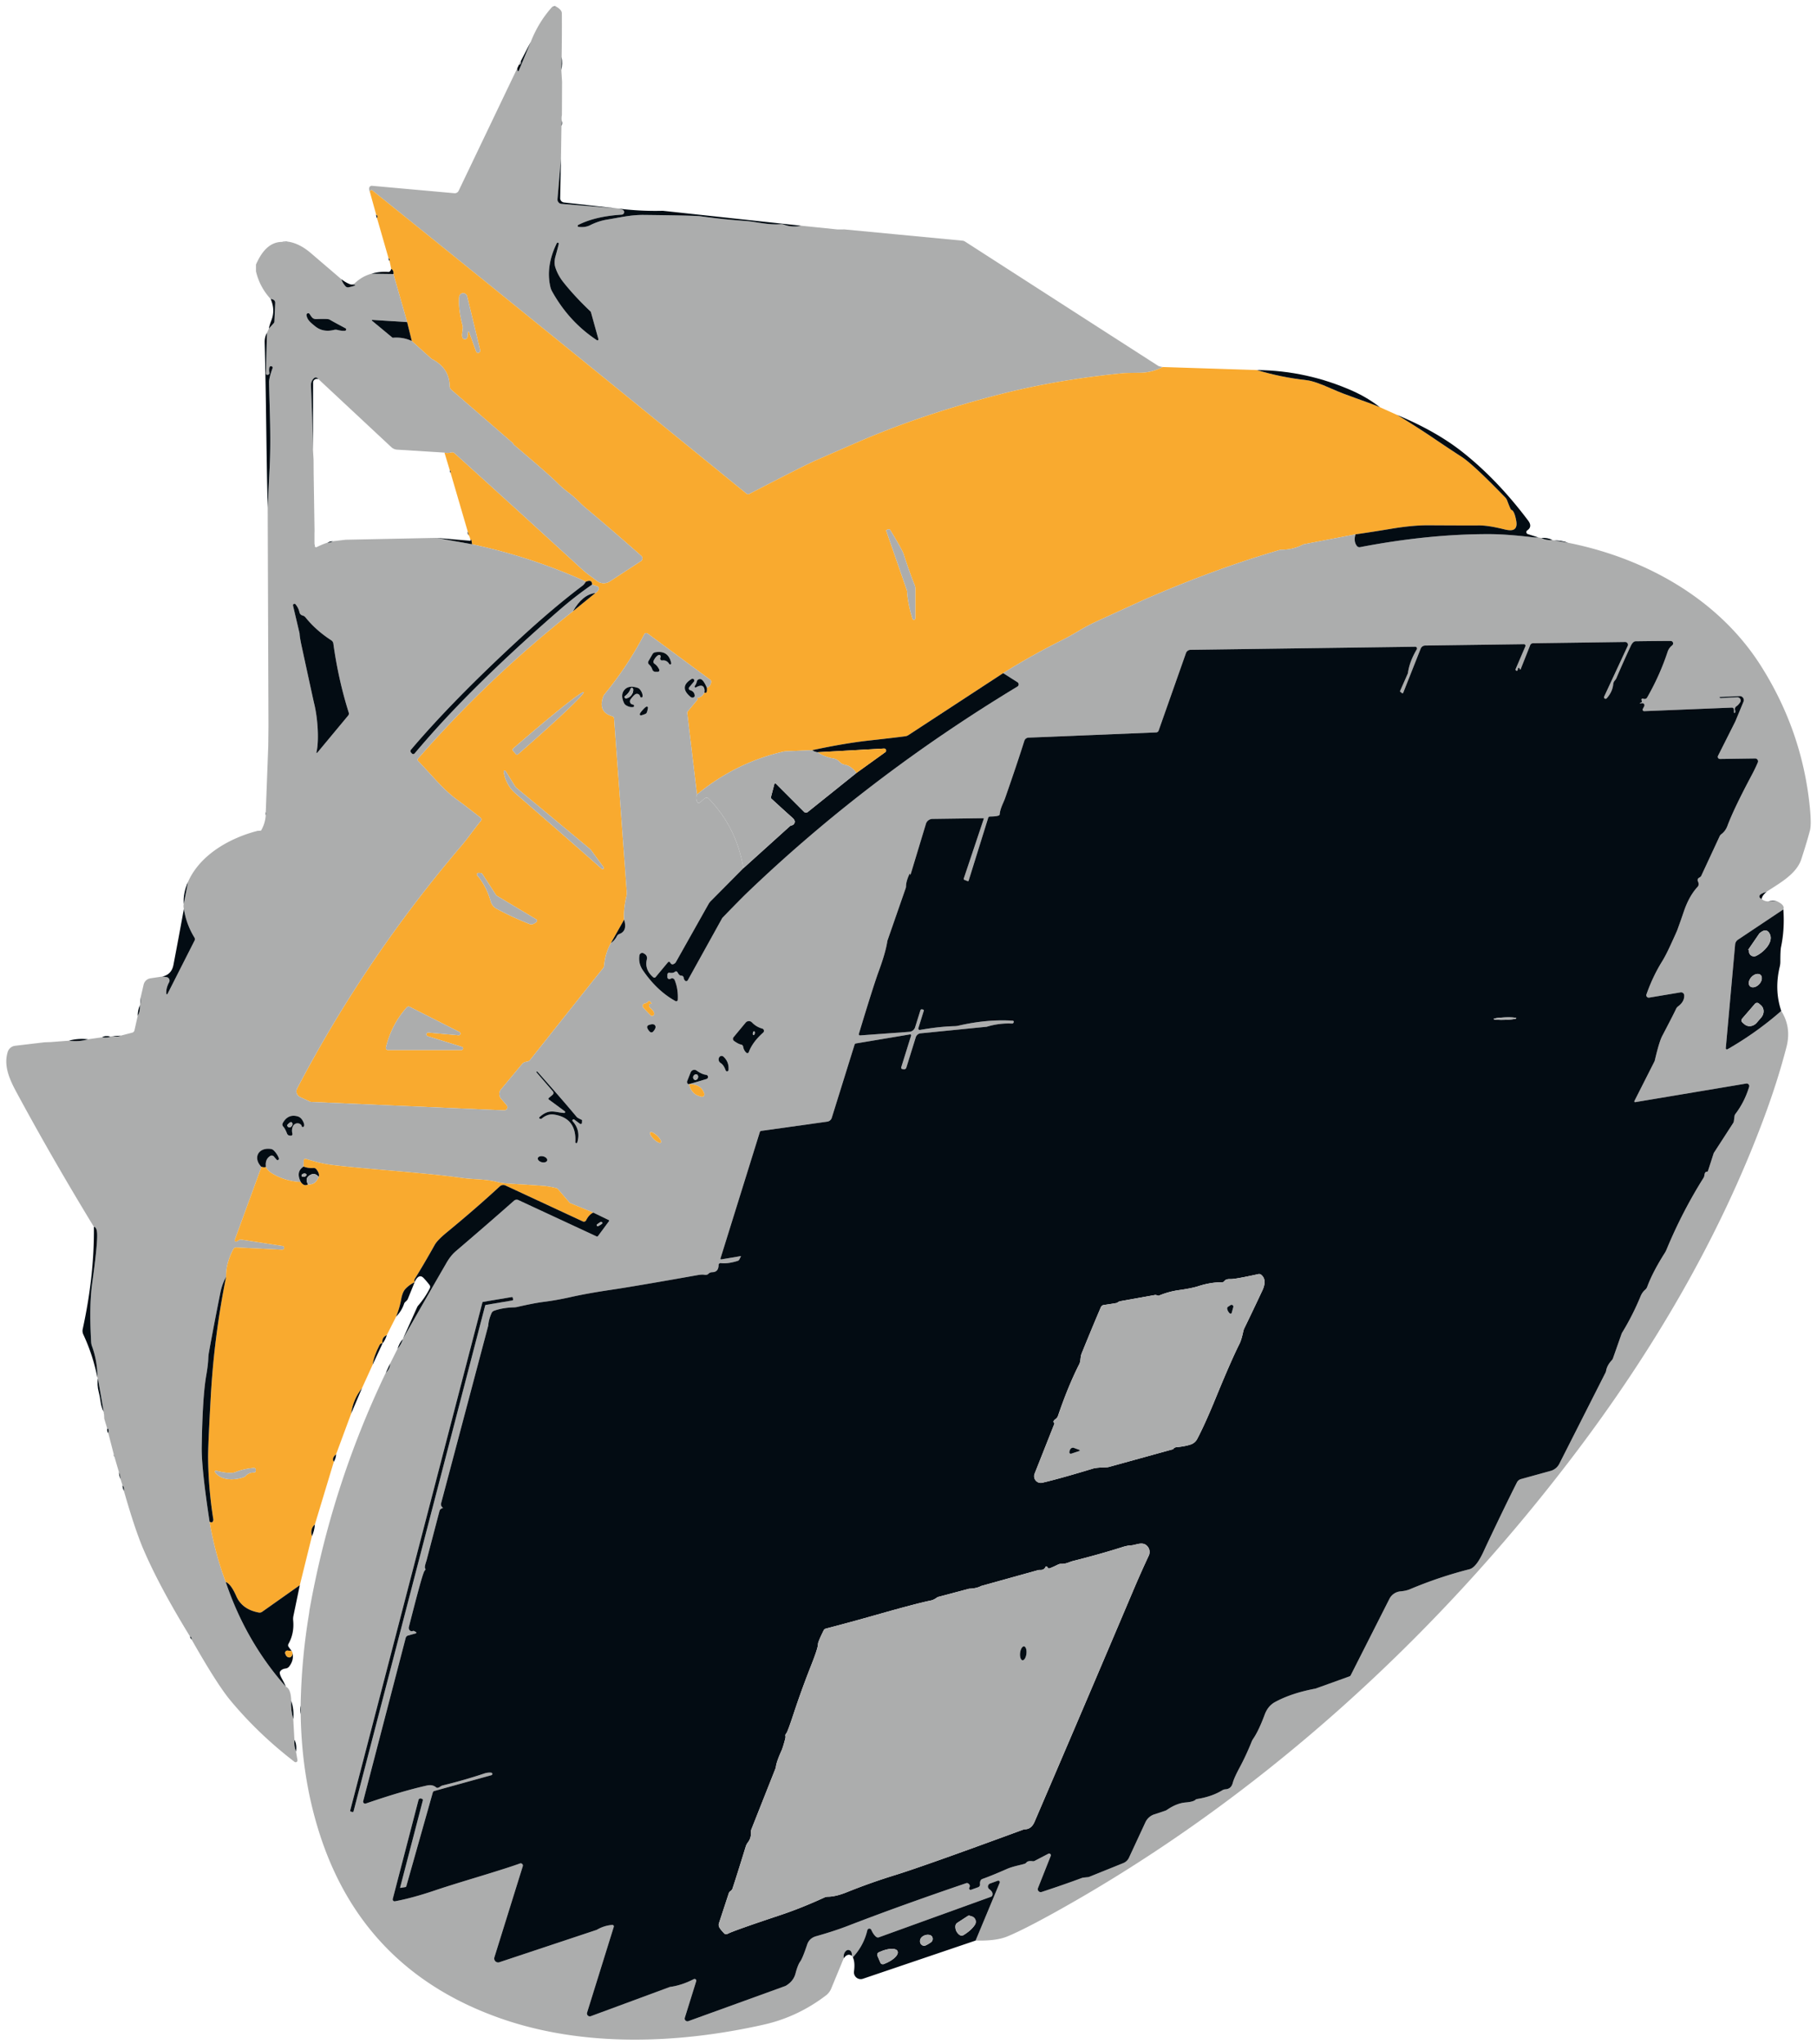 <?xml version="1.0" encoding="UTF-8" standalone="no"?>
<svg xmlns="http://www.w3.org/2000/svg" version="1.2" baseProfile="tiny" viewBox="0.00 0.00 512.00 576.00" width="512.00" height="576.00">
<path fill="#030c13" d="
  M 156.72 1.87
  Q 156.29 2.05 155.65 1.88
  Q 156.44 1.71 156.72 1.87
  Z"
/>
<path fill="#acadad" d="
  M 155.65 1.88
  Q 156.29 2.05 156.72 1.87
  Q 158.31 2.76 158.32 3.75
  Q 158.36 9.90 158.26 16.03
  L 158.17 19.73
  L 158.38 23.03
  L 158.34 32.40
  Q 158.17 33.21 158.30 34.04
  L 158.21 35.48
  L 158.07 44.65
  L 157.09 56.10
  A 1.24 1.24 0.0 0 0 158.23 57.45
  L 173.97 58.73
  Q 175.42 59.01 175.66 59.25
  A 0.72 0.72 0.0 0 1 175.19 60.48
  Q 167.74 60.94 162.93 63.38
  A 0.29 0.29 0.0 0 0 163.03 63.92
  Q 164.87 64.17 166.29 63.45
  Q 168.62 62.28 170.98 61.89
  C 174.65 61.30 177.65 60.52 181.46 60.56
  Q 195.74 60.72 197.34 60.93
  Q 204.30 61.88 210.00 62.25
  C 212.98 62.45 216.50 63.46 219.95 63.16
  A 2.31 2.30 52.9 0 1 220.94 63.30
  Q 223.20 64.14 225.70 63.59
  L 236.01 64.65
  L 237.97 64.64
  L 271.21 67.81
  A 1.66 1.65 -25.7 0 1 271.93 68.06
  Q 306.13 90.08 326.39 103.10
  Q 326.57 103.22 327.64 103.41
  Q 324.65 104.98 321.30 105.03
  Q 317.17 105.08 316.73 105.13
  Q 297.80 106.95 281.20 111.25
  Q 259.29 116.92 241.36 124.72
  Q 231.26 129.11 230.08 129.63
  Q 226.67 131.11 211.17 139.16
  A 0.76 0.76 0.0 0 1 210.33 139.08
  Q 143.25 84.43 104.97 53.70
  Q 104.51 53.33 104.20 53.99
  Q 103.98 53.50 104.01 53.06
  A 0.76 0.75 -85.6 0 1 104.83 52.35
  L 128.04 54.44
  A 1.22 1.21 15.0 0 0 129.24 53.75
  L 145.74 19.27
  L 145.86 19.92
  A 0.16 0.16 0.0 0 0 146.17 19.96
  L 149.57 11.78
  Q 151.78 6.15 155.65 1.88
  Z
  M 168.62 95.54
  L 166.52 87.97
  A 0.46 0.44 16.8 0 0 166.40 87.76
  Q 161.80 83.39 158.67 79.41
  Q 157.18 77.51 156.48 75.31
  Q 156.05 73.97 156.52 72.25
  Q 157.30 69.43 157.44 68.73
  A 0.30 0.29 -26.7 0 0 156.88 68.55
  Q 153.71 75.05 155.10 80.90
  A 4.76 4.56 25.4 0 0 155.53 82.03
  Q 160.30 90.65 168.19 95.85
  A 0.28 0.28 0.0 0 0 168.62 95.54
  Z"
/>
<path fill="#030c13" d="
  M 149.57 11.78
  L 146.17 19.96
  A 0.16 0.16 0.0 0 1 145.86 19.92
  L 145.74 19.27
  L 146.24 18.22
  Q 146.87 18.18 146.73 17.26
  L 149.57 11.78
  Z"
/>
<path fill="#030c13" d="
  M 158.26 16.03
  Q 158.58 18.03 158.17 19.73
  L 158.26 16.03
  Z"
/>
<path fill="#acadad" d="
  M 146.73 17.26
  Q 146.87 18.18 146.24 18.22
  Q 146.36 17.62 146.73 17.26
  Z"
/>
<path fill="#030c13" d="
  M 158.34 32.40
  L 158.38 23.03
  L 158.34 32.40
  Z"
/>
<path fill="#030c13" d="
  M 158.21 35.48
  L 158.30 34.04
  Q 158.53 34.86 158.21 35.48
  Z"
/>
<path fill="#030c13" d="
  M 158.07 44.65
  L 157.85 55.81
  A 1.23 1.22 -86.1 0 0 158.93 57.05
  L 173.97 58.73
  L 158.23 57.45
  A 1.24 1.24 0.0 0 1 157.09 56.10
  L 158.07 44.65
  Z"
/>
<path fill="#f9aa2f" d="
  M 327.64 103.41
  L 354.15 104.26
  Q 360.98 106.32 368.18 107.12
  Q 370.41 107.36 375.12 109.48
  C 379.66 111.52 384.25 112.83 388.81 114.72
  L 393.66 116.90
  Q 399.34 120.32 404.49 123.82
  Q 408.01 126.21 411.83 128.69
  Q 415.14 130.84 424.14 140.15
  A 2.38 2.34 -78.2 0 1 424.68 140.99
  Q 425.67 143.62 425.86 143.66
  Q 426.72 143.83 427.25 146.73
  Q 427.60 148.63 426.57 149.19
  Q 425.79 149.62 423.90 149.15
  C 421.31 148.50 418.48 147.96 416.30 148.04
  Q 415.41 148.07 402.39 148.00
  Q 398.07 147.98 392.16 148.96
  Q 387.07 149.82 381.97 150.55
  L 367.63 153.30
  A 2.60 2.42 -62.3 0 0 366.92 153.55
  Q 364.32 154.87 361.13 154.89
  A 2.13 2.04 34.9 0 0 360.49 154.99
  Q 342.31 160.30 322.77 168.80
  Q 322.39 168.96 309.52 174.85
  Q 306.74 176.12 304.56 177.41
  Q 301.19 179.41 299.69 180.15
  Q 290.98 184.46 282.67 189.66
  L 255.97 207.12
  A 2.02 1.98 -65.0 0 1 255.12 207.44
  Q 252.25 207.83 244.75 208.66
  Q 238.07 209.40 228.84 211.37
  L 221.40 211.68
  A 3.13 2.92 35.7 0 0 220.85 211.75
  Q 207.38 214.81 196.40 223.84
  L 193.65 200.87
  A 0.59 0.57 63.3 0 1 193.78 200.45
  L 196.58 197.07
  A 0.14 0.13 -38.3 0 0 196.60 196.92
  Q 196.52 196.80 196.43 196.72
  A 0.06 0.06 0.0 0 1 196.46 196.61
  Q 197.86 196.47 198.46 195.10
  Q 199.34 195.59 199.18 193.78
  Q 200.25 193.33 200.39 192.13
  A 0.66 0.64 22.0 0 0 200.12 191.52
  L 182.48 178.49
  A 0.64 0.63 31.8 0 0 181.54 178.71
  Q 176.93 187.59 170.35 195.61
  A 2.44 2.41 74.8 0 0 169.95 196.32
  Q 168.45 200.63 172.54 201.81
  A 0.70 0.69 -84.6 0 1 173.04 202.42
  L 176.60 251.16
  A 5.53 5.50 -40.4 0 1 176.46 252.84
  Q 175.69 256.10 175.86 259.11
  L 172.14 265.72
  Q 170.51 268.63 170.23 272.08
  A 1.29 1.25 -24.8 0 1 169.97 272.75
  Q 164.17 280.01 149.29 298.74
  Q 149.04 299.05 148.28 299.16
  A 1.89 1.84 15.3 0 0 147.09 299.82
  L 141.16 306.95
  A 2.02 2.02 0.0 0 0 141.19 309.55
  L 142.77 311.40
  A 0.87 0.87 0.0 0 1 142.07 312.84
  L 87.64 310.47
  A 0.58 0.46 52.0 0 1 87.40 310.41
  L 84.55 309.09
  A 1.76 1.76 0.0 0 1 83.73 306.67
  Q 102.97 269.96 130.10 238.19
  C 131.83 236.16 133.66 233.50 135.51 231.27
  A 0.63 0.62 39.0 0 0 135.41 230.38
  Q 130.29 226.39 129.65 225.94
  C 125.15 222.80 122.95 219.79 117.80 214.38
  A 0.48 0.47 -46.4 0 1 117.79 213.74
  Q 137.69 190.94 161.46 172.21
  L 167.78 167.07
  Q 168.58 166.61 168.72 165.89
  A 0.61 0.61 0.0 0 0 168.32 165.20
  L 166.84 164.71
  Q 166.84 163.13 165.05 163.93
  Q 164.53 163.61 163.96 163.36
  Q 148.97 156.74 133.02 153.35
  Q 132.77 151.30 132.57 152.37
  Q 132.44 151.13 131.98 150.72
  Q 132.03 150.23 131.81 149.79
  L 126.98 133.26
  Q 127.09 132.86 126.73 132.47
  L 125.24 127.52
  Q 126.10 127.76 127.20 127.46
  A 0.91 0.90 58.5 0 1 128.05 127.67
  Q 146.00 143.88 163.89 160.29
  C 165.56 161.82 166.46 162.31 168.18 163.66
  A 3.12 3.12 0.0 0 0 171.82 163.82
  L 180.60 158.10
  A 0.94 0.94 0.0 0 0 180.71 156.61
  Q 171.27 148.30 165.07 143.14
  Q 164.16 142.38 162.76 140.98
  Q 161.66 139.89 160.28 138.85
  Q 158.50 137.53 156.72 135.74
  Q 154.79 133.80 145.19 125.64
  Q 144.70 125.22 144.70 125.21
  A 1.15 1.14 -79.3 0 0 144.37 124.72
  L 127.18 109.82
  A 1.44 1.43 -69.9 0 1 126.69 108.76
  Q 126.64 103.73 121.73 101.17
  A 1.94 1.14 3.9 0 1 121.51 101.02
  L 116.04 96.09
  L 114.73 90.76
  L 110.86 77.21
  Q 111.02 76.27 110.24 75.74
  L 109.77 73.52
  Q 109.89 73.02 109.48 72.73
  L 106.24 61.47
  Q 106.56 60.87 106.00 60.48
  L 104.20 53.99
  Q 104.51 53.33 104.97 53.70
  Q 143.25 84.43 210.33 139.08
  A 0.76 0.76 0.0 0 0 211.17 139.16
  Q 226.67 131.11 230.08 129.63
  Q 231.26 129.11 241.36 124.72
  Q 259.29 116.92 281.20 111.25
  Q 297.80 106.95 316.73 105.13
  Q 317.17 105.08 321.30 105.03
  Q 324.65 104.98 327.64 103.41
  Z
  M 135.30 98.64
  L 131.63 83.46
  A 1.14 1.14 0.0 0 0 129.39 83.64
  Q 129.11 87.13 130.33 91.66
  C 130.62 92.73 129.97 94.02 130.28 95.06
  A 0.75 0.75 0.0 0 0 131.74 94.91
  L 131.86 93.58
  A 0.17 0.17 0.0 0 1 132.18 93.54
  L 134.15 98.99
  A 0.60 0.60 0.0 0 0 135.30 98.64
  Z
  M 249.86 149.30
  A 0.20 0.20 0.0 0 0 249.73 149.56
  L 255.54 166.32
  A 1.14 0.92 39.0 0 1 255.60 166.60
  Q 255.79 170.01 257.11 174.30
  A 0.41 0.41 0.0 0 0 257.92 174.18
  L 257.92 165.76
  A 2.43 2.29 -57.3 0 0 257.76 164.90
  Q 256.21 161.07 254.63 156.12
  Q 254.24 154.93 250.90 149.39
  A 0.55 0.54 -24.4 0 0 250.27 149.16
  L 249.86 149.30
  Z
  M 144.53 211.52
  L 145.37 212.48
  A 0.42 0.42 0.0 0 0 145.97 212.52
  L 146.09 212.41
  A 25.29 1.05 -41.0 0 0 164.49 195.03
  L 164.48 195.01
  A 25.29 1.05 -41.0 0 0 144.70 210.81
  L 144.58 210.92
  A 0.42 0.42 0.0 0 0 144.53 211.52
  Z
  M 170.05 244.30
  L 166.69 239.70
  A 3.71 3.59 -89.1 0 0 166.07 239.04
  L 145.45 221.91
  A 0.98 0.93 4.9 0 1 145.22 221.65
  L 142.48 217.26
  A 0.29 0.29 0.0 0 0 141.94 217.46
  Q 142.50 221.16 145.35 223.64
  Q 160.41 236.71 169.53 244.77
  A 0.35 0.35 0.0 0 0 170.05 244.30
  Z
  M 151.11 259.02
  L 139.99 252.38
  A 0.64 0.58 86.1 0 1 139.79 252.19
  L 135.92 246.24
  A 0.60 0.58 73.7 0 0 135.45 245.97
  L 134.83 245.94
  A 0.43 0.43 0.0 0 0 134.48 246.65
  Q 137.12 249.80 138.28 253.99
  A 3.33 3.31 -83.7 0 0 139.91 256.03
  Q 144.50 258.50 149.26 260.36
  Q 150.05 260.67 151.16 259.77
  A 0.46 0.46 0.0 0 0 151.11 259.02
  Z
  M 109.31 295.84
  L 130.03 295.84
  A 0.46 0.45 -36.2 0 0 130.17 294.95
  L 120.50 291.94
  A 0.52 0.52 0.0 0 1 120.70 290.93
  L 129.19 291.69
  A 0.49 0.49 0.0 0 0 129.46 290.76
  L 115.44 283.66
  A 0.68 0.68 0.0 0 0 114.62 283.82
  Q 110.33 288.64 108.74 295.12
  A 0.59 0.58 6.9 0 0 109.31 295.84
  Z"
/>
<path fill="#030c13" d="
  M 225.70 63.59
  Q 223.20 64.14 220.94 63.30
  A 2.31 2.30 52.9 0 0 219.95 63.16
  C 216.50 63.46 212.98 62.45 210.00 62.25
  Q 204.30 61.88 197.34 60.93
  Q 195.74 60.72 181.46 60.56
  C 177.65 60.52 174.65 61.30 170.98 61.89
  Q 168.62 62.28 166.29 63.45
  Q 164.87 64.17 163.03 63.92
  A 0.29 0.29 0.0 0 1 162.93 63.38
  Q 167.74 60.94 175.19 60.48
  A 0.72 0.72 0.0 0 0 175.66 59.25
  Q 175.42 59.01 173.97 58.73
  Q 180.33 59.55 186.70 59.39
  A 1.36 0.52 24.2 0 1 186.87 59.40
  L 225.70 63.59
  Z"
/>
<path fill="#030c13" d="
  M 106.24 61.47
  Q 106.00 61.06 106.00 60.48
  Q 106.56 60.87 106.24 61.47
  Z"
/>
<path fill="#030c13" d="
  M 237.97 64.64
  L 236.01 64.65
  L 237.97 64.64
  Z"
/>
<path fill="#030c13" d="
  M 81.32 68.11
  Q 80.31 68.31 79.46 68.16
  L 81.32 68.11
  Z"
/>
<path fill="#acadad" d="
  M 79.46 68.16
  Q 80.31 68.31 81.32 68.11
  Q 84.49 68.64 87.64 71.35
  Q 91.96 75.06 96.19 78.67
  Q 96.57 79.80 97.38 80.68
  A 0.90 0.89 62.3 0 0 98.23 80.95
  Q 101.58 80.21 98.91 80.17
  Q 99.69 80.07 100.02 79.75
  Q 102.13 77.79 104.66 77.13
  L 110.86 77.21
  L 114.73 90.76
  L 104.91 90.13
  A 0.13 0.13 0.0 0 0 104.82 90.36
  L 110.50 95.07
  A 0.39 0.37 61.8 0 0 110.77 95.16
  Q 113.66 94.94 116.04 96.09
  L 121.51 101.02
  A 1.94 1.14 3.9 0 0 121.73 101.17
  Q 126.64 103.73 126.69 108.76
  A 1.44 1.43 -69.9 0 0 127.18 109.82
  L 144.37 124.72
  A 1.15 1.14 -79.3 0 1 144.70 125.21
  Q 144.70 125.22 145.19 125.64
  Q 154.79 133.80 156.72 135.74
  Q 158.50 137.53 160.28 138.85
  Q 161.66 139.89 162.76 140.98
  Q 164.16 142.38 165.07 143.14
  Q 171.27 148.30 180.71 156.61
  A 0.94 0.94 0.0 0 1 180.60 158.10
  L 171.82 163.82
  A 3.12 3.12 0.0 0 1 168.18 163.66
  C 166.46 162.31 165.56 161.82 163.89 160.29
  Q 146.00 143.88 128.05 127.67
  A 0.91 0.90 58.5 0 0 127.20 127.46
  Q 126.10 127.76 125.24 127.52
  L 111.91 126.69
  A 2.68 2.63 -21.4 0 1 110.27 125.99
  L 89.71 106.80
  Q 88.98 105.96 88.32 106.70
  Q 87.58 107.53 87.63 108.64
  Q 88.02 117.97 88.19 126.71
  L 88.36 129.54
  L 88.38 133.21
  L 88.63 149.50
  L 88.61 150.21
  L 88.61 150.71
  L 88.61 152.46
  L 88.62 153.29
  Q 88.57 153.66 88.71 153.96
  Q 88.94 154.30 89.25 154.14
  Q 91.17 153.21 92.25 152.91
  Q 93.12 152.93 93.79 152.50
  L 96.54 152.17
  L 97.46 152.07
  L 123.00 151.55
  L 133.02 153.35
  Q 148.97 156.74 163.96 163.36
  Q 164.53 163.61 165.05 163.93
  Q 164.58 164.69 164.21 164.97
  Q 156.07 171.10 146.58 179.84
  Q 127.68 197.24 115.81 211.23
  A 0.60 0.60 0.0 0 0 115.81 212.01
  L 116.05 212.28
  A 0.51 0.51 0.0 0 0 116.83 212.28
  Q 118.90 209.83 121.10 207.34
  Q 135.35 191.23 157.89 171.65
  Q 162.18 167.93 166.84 164.71
  L 168.32 165.20
  A 0.61 0.61 0.0 0 1 168.72 165.89
  Q 168.58 166.61 167.78 167.07
  Q 164.13 167.50 161.46 172.21
  Q 137.69 190.94 117.79 213.74
  A 0.48 0.47 -46.4 0 0 117.80 214.38
  C 122.95 219.79 125.15 222.80 129.65 225.94
  Q 130.29 226.39 135.41 230.38
  A 0.63 0.62 39.0 0 1 135.51 231.27
  C 133.66 233.50 131.83 236.16 130.10 238.19
  Q 102.97 269.96 83.73 306.67
  A 1.76 1.76 0.0 0 0 84.55 309.09
  L 87.40 310.41
  A 0.58 0.46 52.0 0 0 87.64 310.47
  L 142.07 312.84
  A 0.87 0.87 0.0 0 0 142.77 311.40
  L 141.19 309.55
  A 2.02 2.02 0.0 0 1 141.16 306.95
  L 147.09 299.82
  A 1.89 1.84 15.3 0 1 148.28 299.16
  Q 149.04 299.05 149.29 298.74
  Q 164.17 280.01 169.97 272.75
  A 1.29 1.25 -24.8 0 0 170.23 272.08
  Q 170.51 268.63 172.14 265.72
  Q 173.25 264.92 173.84 263.74
  A 1.22 1.20 3.7 0 1 174.52 263.15
  Q 176.84 262.35 175.86 259.11
  Q 175.69 256.10 176.46 252.84
  A 5.53 5.50 -40.4 0 0 176.60 251.16
  L 173.04 202.42
  A 0.70 0.69 -84.6 0 0 172.54 201.81
  Q 168.45 200.63 169.95 196.32
  A 2.44 2.41 74.8 0 1 170.35 195.61
  Q 176.93 187.59 181.54 178.71
  A 0.64 0.63 31.8 0 1 182.48 178.49
  L 200.12 191.52
  A 0.66 0.64 22.0 0 1 200.39 192.13
  Q 200.25 193.33 199.18 193.78
  Q 198.29 191.68 197.53 191.39
  A 0.88 0.87 16.5 0 0 196.36 192.02
  Q 196.22 192.65 195.77 193.31
  A 0.26 0.26 0.0 0 0 196.11 193.68
  Q 198.04 192.58 198.45 193.99
  Q 198.63 194.61 198.46 195.10
  Q 197.86 196.47 196.46 196.61
  A 0.06 0.06 0.0 0 0 196.43 196.72
  Q 196.52 196.80 196.60 196.92
  A 0.14 0.13 -38.3 0 1 196.58 197.07
  L 193.78 200.45
  A 0.59 0.57 63.3 0 0 193.65 200.87
  L 196.40 223.84
  Q 195.96 224.84 196.44 225.92
  A 0.50 0.49 57.8 0 0 197.22 226.10
  L 198.54 224.97
  A 0.87 0.87 0.0 0 1 199.73 225.03
  Q 207.59 233.20 209.47 244.62
  L 200.31 253.86
  A 3.72 3.67 -7.7 0 0 199.67 254.69
  L 190.45 271.08
  A 0.80 0.79 84.5 0 1 190.23 271.35
  Q 189.31 272.13 188.83 271.18
  A 0.37 0.37 0.0 0 0 188.22 271.12
  L 184.75 275.29
  A 0.47 0.47 0.0 0 1 184.08 275.35
  Q 181.55 273.19 182.28 270.24
  A 1.33 1.33 0.0 0 0 181.65 268.77
  L 181.36 268.60
  A 0.80 0.79 -71.0 0 0 180.18 269.18
  Q 179.84 271.44 181.13 273.34
  Q 185.11 279.18 190.34 282.06
  A 0.44 0.44 0.0 0 0 190.99 281.69
  Q 191.14 278.63 190.11 276.14
  A 0.85 0.84 -9.3 0 0 189.37 275.61
  Q 189.28 275.61 188.98 275.76
  Q 188.41 276.05 188.09 275.52
  Q 188.04 275.44 188.07 274.55
  A 0.50 0.50 0.0 0 1 188.66 274.07
  Q 189.66 274.25 190.18 273.81
  A 0.48 0.48 0.0 0 1 190.92 273.96
  Q 191.43 274.93 191.96 274.89
  A 0.66 0.64 -5.3 0 1 192.64 275.44
  Q 192.74 276.05 193.07 276.33
  A 0.48 0.48 0.0 0 0 193.80 276.19
  L 203.45 258.78
  A 1.35 1.23 -11.2 0 1 203.68 258.47
  Q 208.75 253.24 210.53 251.53
  Q 244.49 218.96 286.70 193.43
  A 0.71 0.71 0.0 0 0 286.71 192.22
  L 282.67 189.66
  Q 290.98 184.46 299.69 180.15
  Q 301.19 179.41 304.56 177.41
  Q 306.74 176.12 309.52 174.85
  Q 322.39 168.96 322.77 168.80
  Q 342.31 160.30 360.49 154.99
  A 2.13 2.04 34.9 0 1 361.13 154.89
  Q 364.32 154.87 366.92 153.55
  A 2.60 2.42 -62.3 0 1 367.63 153.30
  L 381.97 150.55
  Q 381.36 152.48 382.32 153.79
  A 0.94 0.93 66.5 0 0 383.25 154.16
  Q 402.57 150.45 419.74 150.49
  Q 424.58 150.51 432.02 151.39
  Q 432.74 151.47 433.46 151.41
  L 434.29 151.57
  Q 435.73 152.31 437.45 152.14
  Q 437.64 152.20 437.84 152.25
  L 441.89 152.93
  C 463.62 157.25 484.28 168.78 496.19 187.60
  Q 507.92 206.11 510.00 227.68
  Q 510.45 232.34 510.01 234.00
  Q 509.13 237.32 507.58 242.08
  C 506.19 246.34 501.31 248.90 497.80 251.25
  Q 496.97 251.47 496.30 251.86
  Q 495.73 252.19 495.76 252.61
  Q 495.78 253.04 496.42 253.28
  Q 497.03 253.91 498.22 253.99
  L 500.69 253.92
  Q 503.04 255.01 502.52 256.22
  L 489.72 264.77
  A 1.82 1.81 -14.4 0 0 488.93 266.10
  L 486.30 295.32
  A 0.32 0.32 0.0 0 0 486.78 295.63
  Q 494.93 290.96 501.93 284.83
  Q 504.83 289.45 503.41 294.95
  Q 500.89 304.71 496.96 315.22
  C 484.27 349.25 465.51 380.95 443.59 409.85
  C 404.29 461.67 354.43 507.06 297.46 538.69
  Q 288.41 543.72 283.83 545.60
  Q 280.65 546.91 274.91 546.75
  L 281.70 530.46
  A 0.43 0.43 0.0 0 0 281.16 529.89
  L 278.99 530.68
  A 0.91 0.91 0.0 0 0 278.76 532.27
  Q 279.94 533.13 279.61 534.04
  A 0.60 0.59 -1.2 0 1 279.25 534.41
  L 247.65 545.84
  A 0.80 0.78 54.7 0 1 246.88 545.70
  Q 246.10 545.06 245.51 543.73
  A 0.59 0.59 0.0 0 0 244.40 543.84
  Q 243.39 548.16 240.32 551.47
  Q 240.18 551.26 240.04 551.06
  Q 240.13 549.93 239.55 549.57
  Q 238.78 549.09 238.13 549.94
  Q 237.60 550.63 237.74 551.76
  L 234.22 560.28
  A 4.58 4.55 -7.8 0 1 232.75 562.20
  Q 224.77 568.30 215.14 570.46
  C 191.12 575.85 164.50 576.86 141.25 568.75
  Q 102.83 555.36 90.32 517.46
  Q 85.01 501.36 84.73 482.98
  L 84.72 480.54
  Q 84.94 467.44 87.10 454.55
  L 87.19 453.77
  Q 93.37 418.85 108.71 386.78
  Q 109.88 385.67 109.93 384.20
  L 112.01 380.04
  Q 113.08 378.81 113.51 377.28
  Q 119.64 366.48 125.83 355.78
  Q 127.00 353.75 128.48 352.49
  Q 137.28 344.98 144.84 338.30
  A 1.15 1.14 -53.1 0 1 146.07 338.12
  L 168.09 348.35
  A 0.35 0.35 0.0 0 0 168.52 348.24
  L 171.60 344.07
  A 0.22 0.21 -59.4 0 0 171.52 343.75
  L 167.18 341.65
  L 160.77 339.02
  A 1.03 0.88 -4.7 0 1 160.42 338.77
  L 157.20 335.02
  A 0.83 0.83 0.0 0 0 156.75 334.75
  Q 154.67 334.24 152.92 334.11
  Q 147.23 333.70 143.56 333.51
  Q 141.62 333.40 140.09 333.02
  C 136.66 332.16 133.53 332.36 130.06 331.87
  C 119.83 330.42 103.26 329.40 93.98 328.28
  C 90.89 327.91 88.92 327.35 86.18 326.52
  A 0.46 0.46 0.0 0 0 85.59 326.95
  L 85.55 328.68
  Q 83.27 330.14 84.77 333.04
  Q 80.13 332.79 76.48 330.49
  Q 75.44 329.83 74.94 328.83
  Q 74.61 326.64 76.15 325.69
  A 0.82 0.81 53.7 0 1 77.18 325.85
  L 77.93 326.73
  A 0.39 0.39 0.0 0 0 78.59 326.35
  Q 78.16 325.18 77.17 324.16
  A 1.52 1.46 71.1 0 0 76.31 323.72
  C 72.83 323.22 71.16 326.20 73.67 328.79
  L 66.16 349.33
  A 0.37 0.37 0.0 0 0 66.67 349.79
  L 67.59 349.27
  A 0.36 0.30 -50.2 0 1 67.81 349.23
  L 79.63 351.05
  A 0.54 0.54 0.0 0 1 80.06 351.77
  L 80.05 351.79
  A 0.66 0.65 16.4 0 1 79.45 352.11
  L 66.62 351.47
  A 0.94 0.94 0.0 0 0 65.74 351.97
  Q 63.64 355.99 63.71 359.74
  Q 62.59 361.78 62.11 364.13
  Q 60.44 372.41 58.86 381.09
  A 5.29 0.72 87.9 0 0 58.68 382.93
  Q 58.60 384.74 58.10 387.62
  Q 57.06 393.63 56.84 407.75
  Q 56.75 413.59 59.06 428.76
  Q 60.64 437.89 63.61 445.73
  Q 69.24 462.45 80.54 475.22
  Q 81.98 475.84 82.06 479.21
  Q 81.90 481.83 82.64 484.40
  L 82.96 490.19
  Q 82.81 491.91 83.41 493.52
  L 83.82 495.91
  A 0.52 0.52 0.0 0 1 82.99 496.40
  Q 72.81 488.58 64.91 479.08
  Q 61.15 474.56 54.00 461.95
  Q 54.00 461.14 53.54 461.07
  Q 44.98 447.15 40.43 436.57
  Q 38.05 431.04 34.91 420.05
  Q 35.07 419.04 34.52 418.50
  L 33.96 416.71
  Q 33.92 415.74 33.52 414.80
  L 32.25 410.45
  L 32.05 409.72
  L 30.50 403.74
  Q 30.80 402.47 30.22 402.53
  L 29.38 399.74
  L 29.32 398.54
  Q 29.20 398.16 29.22 397.79
  L 27.58 388.28
  Q 27.51 388.19 27.44 388.11
  Q 27.47 383.50 25.91 379.25
  A 4.06 4.05 -57.0 0 1 25.69 378.20
  Q 25.10 367.83 25.98 361.55
  Q 27.54 350.35 27.36 347.49
  Q 27.25 345.74 26.46 345.67
  Q 14.60 326.21 4.52 307.51
  C 2.54 303.83 1.01 300.10 2.18 296.37
  A 2.48 2.48 0.0 0 1 4.25 294.65
  L 12.51 293.67
  L 14.25 293.61
  L 19.42 293.21
  Q 22.25 293.59 24.82 292.82
  L 28.75 292.26
  Q 30.45 292.49 31.08 292.04
  L 31.71 291.94
  Q 33.16 292.25 34.04 291.79
  L 37.26 290.95
  A 0.88 0.86 89.6 0 0 37.89 290.30
  L 38.80 286.23
  Q 39.55 284.94 39.40 283.22
  Q 39.45 283.09 39.49 282.96
  Q 39.78 282.03 39.65 280.96
  L 40.47 277.42
  A 2.34 2.34 0.0 0 1 42.39 275.64
  L 45.72 275.14
  L 46.89 275.29
  A 1.00 1.00 0.0 0 1 47.65 276.76
  Q 46.75 278.43 46.86 279.97
  A 0.18 0.18 0.0 0 0 47.20 280.04
  L 54.83 264.99
  A 0.87 0.85 43.0 0 0 54.79 264.16
  Q 52.46 260.37 51.82 256.05
  Q 51.62 255.38 51.77 254.72
  L 52.98 248.49
  C 56.32 240.86 64.72 236.09 72.67 234.07
  Q 72.75 234.30 73.54 234.04
  Q 74.71 232.09 74.88 229.71
  Q 75.12 229.21 74.89 228.77
  L 75.59 210.18
  L 75.65 204.54
  L 75.43 143.05
  Q 75.69 137.53 75.97 132.02
  C 76.41 123.23 75.97 115.91 75.82 107.75
  Q 75.80 106.45 76.81 103.72
  A 0.39 0.38 24.0 0 0 76.62 103.24
  L 76.57 103.22
  A 0.45 0.45 0.0 0 0 75.94 103.46
  Q 75.73 104.02 75.91 105.05
  Q 75.95 105.30 75.80 105.43
  Q 75.45 105.72 75.11 105.55
  A 0.34 0.34 0.0 0 1 74.92 105.23
  L 75.23 93.76
  L 75.78 92.57
  L 77.15 91.04
  A 0.68 0.67 -23.1 0 0 77.32 90.62
  L 77.55 85.34
  A 0.96 0.96 0.0 0 0 76.96 84.41
  Q 76.53 84.24 76.26 84.24
  Q 73.17 80.87 72.13 76.46
  L 72.13 74.53
  C 73.60 71.21 75.77 68.17 79.46 68.16
  Z
  M 97.36 92.50
  Q 93.92 90.67 92.85 90.03
  Q 92.42 89.77 89.12 89.91
  A 1.64 1.60 -29.7 0 1 88.20 89.67
  Q 87.86 89.46 87.25 88.47
  A 0.48 0.48 0.0 0 0 86.37 88.79
  C 86.57 90.19 87.58 90.92 88.78 91.91
  Q 90.99 93.73 94.13 92.95
  A 1.91 1.89 45.3 0 1 95.09 92.96
  Q 96.32 93.28 97.21 93.20
  A 0.38 0.37 -33.3 0 0 97.36 92.50
  Z
  M 89.16 212.00
  A 0.13 0.13 0.0 0 0 89.38 212.11
  L 98.13 201.58
  A 0.85 0.83 -34.6 0 0 98.28 200.81
  Q 95.35 191.56 93.93 181.31
  A 1.29 1.28 12.9 0 0 93.37 180.42
  Q 89.02 177.61 86.08 173.94
  A 1.52 1.49 -9.9 0 0 85.37 173.45
  Q 85.20 173.40 85.15 173.38
  A 1.13 1.12 2.9 0 1 84.40 172.56
  Q 84.12 171.29 83.29 170.28
  A 0.41 0.41 0.0 0 0 82.57 170.63
  L 84.41 178.45
  A 0.56 0.26 -70.1 0 1 84.42 178.56
  Q 84.45 179.52 85.03 182.21
  Q 88.31 197.35 88.50 198.13
  C 89.55 202.32 89.95 208.71 89.16 212.00
  Z
  M 125.29 424.75
  Q 124.04 424.98 123.85 425.69
  Q 120.21 439.59 120.18 439.70
  Q 119.54 441.56 119.80 441.90
  A 0.41 0.41 0.0 0 1 119.72 442.47
  Q 119.55 442.60 119.25 443.47
  Q 118.34 446.08 115.21 458.42
  A 0.92 0.82 85.6 0 0 116.35 459.52
  Q 116.56 459.41 117.24 459.86
  A 0.19 0.19 0.0 0 1 117.18 460.20
  L 115.01 460.80
  A 0.99 0.98 -0.5 0 0 114.31 461.51
  L 102.34 507.47
  A 0.57 0.57 0.0 0 0 103.07 508.15
  Q 113.14 504.67 120.36 503.06
  Q 121.88 502.73 122.91 503.61
  Q 123.29 503.93 124.05 503.38
  A 2.22 2.18 -69.1 0 1 124.84 503.02
  Q 130.75 501.59 136.48 499.68
  Q 137.43 499.36 138.40 499.45
  A 0.36 0.36 0.0 0 1 138.46 500.16
  L 122.39 504.61
  A 0.61 0.61 0.0 0 0 121.95 505.05
  L 114.48 531.48
  A 0.29 0.28 -86.4 0 1 114.26 531.68
  L 112.84 531.91
  A 0.08 0.07 2.0 0 1 112.75 531.82
  L 119.15 507.25
  A 0.36 0.36 0.0 0 0 118.91 506.82
  L 118.64 506.74
  A 0.57 0.56 15.9 0 0 117.93 507.13
  L 110.67 535.03
  A 0.54 0.54 0.0 0 0 111.29 535.69
  Q 116.24 534.77 122.61 532.61
  Q 126.02 531.45 133.51 529.18
  Q 143.34 526.20 146.50 525.04
  A 0.62 0.62 0.0 0 1 147.31 525.81
  L 139.31 551.48
  A 1.11 1.11 0.0 0 0 140.72 552.86
  L 168.05 543.77
  A 0.73 0.62 16.0 0 0 168.25 543.68
  Q 170.26 542.52 172.52 542.35
  A 0.42 0.41 6.6 0 1 172.95 542.89
  L 165.43 567.05
  A 0.82 0.81 88.6 0 0 166.49 568.06
  L 188.72 559.84
  A 0.60 0.07 -6.3 0 1 188.81 559.82
  Q 192.10 559.37 195.49 557.63
  A 0.49 0.48 -5.2 0 1 196.18 558.20
  L 192.97 568.51
  A 0.77 0.77 0.0 0 0 193.96 569.46
  L 221.26 559.57
  A 0.80 0.79 19.1 0 0 221.43 559.49
  Q 223.58 558.22 224.15 556.07
  Q 224.79 553.62 225.50 552.64
  Q 226.15 551.75 227.45 547.87
  Q 228.05 546.08 229.98 545.53
  Q 235.06 544.10 238.94 542.60
  Q 253.75 536.88 272.29 530.58
  A 0.62 0.60 52.6 0 1 272.82 530.66
  Q 273.54 531.14 273.13 531.87
  A 0.41 0.41 0.0 0 0 273.63 532.45
  L 275.62 531.73
  A 0.82 0.81 -13.3 0 0 276.15 530.88
  Q 276.09 530.36 276.28 529.91
  A 0.92 0.90 0.6 0 1 276.81 529.40
  Q 279.54 528.43 283.73 526.58
  C 285.47 525.82 287.57 525.49 288.72 525.12
  A 1.17 1.11 8.3 0 0 289.23 524.76
  Q 289.66 524.21 291.02 524.40
  A 0.85 0.83 -55.1 0 0 291.55 524.30
  L 295.41 522.29
  A 0.49 0.48 87.1 0 1 296.08 522.90
  L 292.49 531.96
  A 0.83 0.83 0.0 0 0 293.52 533.06
  Q 299.89 530.97 304.96 529.08
  Q 305.08 529.03 306.54 528.89
  A 1.61 1.56 -57.2 0 0 306.93 528.80
  L 316.54 524.92
  A 2.97 2.94 1.2 0 0 318.12 523.42
  L 322.76 513.42
  A 4.23 4.20 -86.5 0 1 325.25 511.20
  L 328.31 510.19
  A 2.42 2.39 -72.0 0 0 328.89 509.89
  Q 331.58 508.06 334.03 507.85
  Q 336.23 507.67 336.84 507.11
  A 0.97 0.94 -69.4 0 1 337.35 506.87
  Q 341.49 506.21 344.43 504.41
  A 1.92 1.81 25.9 0 1 345.29 504.14
  Q 346.92 504.04 347.36 502.37
  Q 347.74 500.93 349.22 498.17
  Q 351.14 494.60 352.67 490.77
  A 4.41 4.31 -17.8 0 1 353.13 489.90
  Q 354.67 487.66 356.37 483.09
  Q 357.28 480.64 359.29 479.55
  Q 363.94 477.02 370.67 475.77
  A 0.46 0.33 -54.2 0 0 370.79 475.73
  L 380.26 472.32
  A 0.60 0.59 -86.2 0 0 380.61 472.01
  L 391.52 450.47
  A 3.87 3.86 -79.1 0 1 394.62 448.37
  Q 396.21 448.23 397.30 447.77
  Q 405.47 444.32 414.07 442.13
  C 416.26 441.57 417.95 437.29 418.78 435.54
  Q 424.08 424.32 427.45 417.66
  A 1.83 1.83 0.0 0 1 428.60 416.73
  L 436.95 414.42
  A 3.91 3.90 -84.3 0 0 439.39 412.42
  L 452.39 386.76
  A 2.14 1.94 -29.7 0 0 452.58 386.18
  Q 452.85 384.68 454.14 383.29
  A 1.67 1.66 -13.4 0 0 454.51 382.69
  L 456.92 375.84
  A 1.96 1.63 -25.7 0 1 457.08 375.49
  Q 460.07 370.60 462.28 365.24
  Q 462.76 364.08 463.57 363.40
  A 2.00 1.98 -10.4 0 0 464.15 362.57
  Q 465.71 358.37 469.05 353.11
  A 6.61 6.49 -17.9 0 0 469.61 352.04
  Q 474.03 341.38 480.08 331.77
  Q 480.21 331.56 480.30 330.94
  Q 480.44 330.11 480.99 330.13
  A 0.28 0.28 0.0 0 0 481.27 329.94
  L 482.87 324.98
  A 0.73 0.60 -25.3 0 1 482.97 324.77
  L 488.34 316.47
  A 1.41 1.41 0.0 0 0 488.58 315.83
  L 488.76 314.46
  A 1.22 1.19 67.9 0 1 489.00 313.87
  Q 491.59 310.47 492.88 306.20
  A 0.72 0.72 0.0 0 0 492.07 305.29
  L 460.79 310.53
  A 0.22 0.22 0.0 0 1 460.55 310.21
  L 466.15 299.15
  A 1.90 1.57 -30.1 0 0 466.31 298.72
  Q 467.52 293.54 468.37 291.91
  Q 471.65 285.65 472.28 284.26
  A 1.83 1.81 -6.7 0 1 472.84 283.56
  Q 474.67 282.21 474.58 280.43
  A 0.88 0.88 0.0 0 0 473.55 279.60
  L 464.70 281.08
  A 0.69 0.68 4.9 0 1 463.94 280.18
  Q 465.72 275.11 468.36 270.86
  Q 469.33 269.30 470.62 266.51
  Q 472.42 262.61 472.64 262.02
  Q 473.79 258.86 474.44 256.91
  Q 475.94 252.46 478.36 249.86
  Q 478.90 249.28 478.43 248.27
  A 0.71 0.71 0.0 0 1 478.68 247.37
  L 479.11 247.09
  A 0.77 0.75 85.9 0 0 479.38 246.77
  L 484.57 235.60
  A 1.54 1.51 84.8 0 1 485.02 235.05
  Q 486.21 234.16 486.75 232.71
  Q 488.54 227.89 493.67 218.26
  Q 494.56 216.59 495.32 214.82
  A 0.80 0.80 0.0 0 0 494.57 213.70
  L 484.65 213.84
  A 0.61 0.60 12.9 0 1 484.10 212.97
  L 488.96 203.31
  A 0.67 0.14 -78.0 0 0 489.00 203.22
  L 491.29 197.70
  A 1.14 1.13 -80.1 0 0 490.19 196.13
  L 484.57 196.38
  A 0.07 0.06 48.0 0 0 484.57 196.51
  Q 484.61 196.52 484.63 196.55
  A 0.41 0.33 64.4 0 0 484.90 196.68
  L 489.52 196.45
  A 0.93 0.93 0.0 0 1 490.33 197.90
  Q 489.83 198.64 489.29 199.00
  A 0.93 0.92 -24.3 0 0 488.90 200.01
  Q 489.03 200.52 488.90 200.79
  A 0.16 0.16 0.0 0 1 488.60 200.72
  L 488.59 199.93
  A 0.57 0.56 88.0 0 0 488.00 199.37
  L 463.31 200.37
  A 0.43 0.42 12.0 0 1 462.91 199.76
  L 463.32 198.96
  A 0.58 0.58 0.0 0 0 462.88 198.13
  Q 462.54 198.09 462.19 198.22
  A 0.11 0.08 -55.4 0 1 462.19 198.03
  Q 462.34 197.97 462.48 197.91
  A 0.32 0.32 0.0 0 0 462.65 197.55
  L 462.55 197.20
  A 0.30 0.30 0.0 0 1 462.91 196.83
  L 463.24 196.91
  A 0.80 0.79 22.0 0 0 464.13 196.54
  Q 467.73 190.25 469.91 183.63
  Q 470.27 182.55 471.20 181.82
  A 0.69 0.69 0.0 0 0 470.78 180.59
  Q 466.86 180.60 460.91 180.68
  Q 460.13 180.69 459.51 182.03
  Q 457.41 186.51 455.46 191.09
  A 2.07 1.84 -15.1 0 1 455.10 191.64
  Q 455.04 191.72 455.02 191.74
  A 1.86 1.85 68.5 0 0 454.58 192.76
  Q 454.38 194.90 452.76 196.73
  A 0.44 0.44 0.0 0 1 452.03 196.25
  L 458.66 181.98
  A 0.78 0.78 0.0 0 0 457.95 180.88
  L 431.97 181.24
  A 0.87 0.85 10.1 0 0 431.18 181.78
  L 428.50 188.54
  A 0.14 0.14 0.0 0 1 428.23 188.53
  Q 428.18 188.32 428.11 188.23
  A 0.20 0.20 0.0 0 0 427.75 188.30
  Q 427.63 188.91 427.58 188.94
  A 0.35 0.35 0.0 0 1 427.08 188.51
  L 429.83 182.10
  A 0.44 0.43 11.0 0 0 429.42 181.50
  L 401.60 181.88
  A 1.40 1.39 -79.3 0 0 400.32 182.76
  L 395.40 195.19
  A 0.23 0.23 0.0 0 1 395.04 195.28
  L 394.52 194.84
  A 0.10 0.09 36.3 0 1 394.50 194.73
  L 396.70 189.75
  A 0.76 0.60 -38.0 0 0 396.74 189.59
  Q 397.15 186.46 399.22 182.96
  A 0.49 0.49 0.0 0 0 398.78 182.22
  L 335.48 183.09
  A 1.40 1.39 -80.3 0 0 334.18 184.02
  L 326.48 205.86
  A 0.77 0.75 8.4 0 1 325.79 206.36
  L 289.83 207.83
  A 1.29 1.29 0.0 0 0 288.64 208.74
  Q 286.70 214.91 283.22 224.89
  C 282.74 226.25 281.83 227.73 281.69 229.49
  Q 281.65 230.02 278.95 230.06
  A 0.53 0.51 7.6 0 0 278.46 230.42
  L 272.94 248.15
  A 0.19 0.19 0.0 0 1 272.69 248.27
  L 271.74 247.89
  A 0.29 0.28 19.8 0 1 271.57 247.54
  L 277.22 230.67
  A 0.11 0.11 0.0 0 0 277.12 230.53
  L 262.75 230.73
  A 1.95 1.95 0.0 0 0 260.91 232.12
  L 256.56 246.49
  A 0.03 0.03 0.0 0 1 256.51 246.49
  Q 256.48 246.32 256.43 246.23
  A 0.08 0.08 0.0 0 0 256.28 246.23
  Q 255.32 248.28 255.30 249.71
  A 2.05 1.91 57.1 0 1 255.20 250.27
  L 250.11 264.90
  A 1.28 1.20 61.5 0 0 250.04 265.17
  Q 249.55 268.36 247.68 273.46
  Q 246.10 277.75 242.01 291.31
  A 0.33 0.33 0.0 0 0 242.35 291.73
  L 256.22 290.72
  A 1.87 1.86 -83.3 0 0 257.87 289.41
  L 259.35 284.66
  A 0.41 0.41 0.0 0 1 259.87 284.39
  L 260.18 284.48
  A 0.21 0.21 0.0 0 1 260.32 284.74
  L 258.78 289.68
  A 0.40 0.40 0.0 0 0 259.23 290.19
  Q 264.57 289.24 269.01 289.12
  A 5.08 4.80 36.3 0 0 270.05 288.99
  Q 278.15 287.12 285.38 287.59
  A 0.31 0.30 81.2 0 1 285.65 287.79
  Q 285.72 287.99 285.51 288.25
  A 0.35 0.34 19.2 0 1 285.21 288.39
  Q 281.65 288.21 278.13 289.26
  A 0.57 0.33 14.9 0 1 278.02 289.29
  L 259.42 291.14
  A 1.60 1.59 -83.9 0 0 258.05 292.25
  L 255.39 300.80
  A 0.70 0.70 0.0 0 1 254.54 301.27
  L 254.21 301.19
  A 0.38 0.37 -74.2 0 1 253.95 300.72
  L 256.73 291.79
  A 0.27 0.27 0.0 0 0 256.42 291.44
  L 241.20 293.99
  A 0.50 0.50 0.0 0 0 240.80 294.34
  L 234.38 314.94
  A 1.56 1.55 -85.5 0 1 233.12 316.02
  L 214.48 318.63
  A 0.47 0.45 -84.6 0 0 214.11 318.95
  L 203.02 354.57
  A 0.20 0.20 0.0 0 0 203.25 354.83
  L 208.73 353.91
  A 0.05 0.04 7.1 0 1 208.78 353.97
  L 208.33 354.86
  A 0.79 0.79 0.0 0 1 207.86 355.26
  Q 205.00 356.14 203.09 355.88
  A 0.54 0.53 3.9 0 0 202.49 356.40
  Q 202.47 358.41 200.71 358.45
  Q 200.03 358.46 199.59 358.92
  Q 199.23 359.29 198.43 359.16
  Q 197.78 359.05 196.60 359.26
  Q 178.86 362.42 172.24 363.40
  Q 165.58 364.38 160.69 365.48
  Q 156.79 366.35 153.23 366.80
  Q 150.47 367.15 145.77 368.23
  A 4.83 4.72 -51.4 0 1 144.80 368.35
  Q 141.61 368.44 139.21 369.31
  A 1.24 1.22 1.6 0 0 138.52 369.95
  Q 137.72 371.75 137.59 373.35
  A 1.64 1.20 62.8 0 1 137.55 373.60
  L 124.30 423.54
  A 1.16 1.15 17.3 0 0 125.03 424.92
  Q 125.13 424.95 125.32 424.87
  A 0.06 0.06 0.0 0 0 125.29 424.75
  Z
  M 186.16 185.12
  Q 186.12 185.22 186.07 185.35
  A 0.52 0.52 0.0 0 0 186.62 186.08
  Q 187.85 185.91 188.58 187.07
  A 0.31 0.31 0.0 0 0 189.14 186.84
  Q 188.35 183.15 184.63 183.79
  A 1.13 1.08 -78.5 0 0 183.85 184.33
  L 182.73 186.27
  A 0.77 0.77 0.0 0 0 182.90 187.23
  Q 183.55 187.80 183.81 188.63
  A 0.95 0.93 81.0 0 0 184.70 189.29
  L 185.36 189.29
  A 0.45 0.45 0.0 0 0 185.76 188.64
  Q 185.22 187.53 184.43 187.02
  A 0.69 0.69 0.0 0 1 184.19 186.13
  Q 184.81 184.91 185.54 184.57
  A 0.45 0.45 0.0 0 1 186.16 185.12
  Z
  M 195.76 195.93
  Q 195.64 194.81 194.44 194.44
  A 0.50 0.49 -62.0 0 1 194.20 193.65
  L 195.51 192.07
  A 0.50 0.50 0.0 0 0 194.86 191.32
  Q 191.20 193.55 194.60 196.36
  A 0.72 0.61 20.1 0 0 195.76 195.93
  Z
  M 175.97 194.36
  Q 174.74 195.74 175.85 198.10
  A 1.40 1.38 -87.3 0 0 176.40 198.71
  Q 177.45 199.36 178.39 199.21
  A 0.34 0.34 0.0 0 0 178.50 198.57
  Q 178.47 198.55 178.19 198.48
  A 0.91 0.90 -76.9 0 1 177.52 197.40
  Q 177.60 197.07 178.23 196.36
  Q 178.85 195.66 179.17 195.54
  A 0.91 0.90 -19.9 0 1 180.33 196.08
  Q 180.43 196.35 180.45 196.37
  A 0.34 0.34 0.0 0 0 181.07 196.19
  Q 181.11 195.24 180.34 194.27
  A 1.40 1.38 -9.4 0 0 179.67 193.80
  Q 177.20 192.98 175.97 194.36
  Z
  M 181.10 200.03
  Q 180.45 200.75 180.30 201.12
  A 0.32 0.32 0.0 0 0 180.69 201.55
  Q 181.91 201.21 182.13 200.96
  Q 182.36 200.72 182.58 199.46
  A 0.32 0.32 0.0 0 0 182.11 199.12
  Q 181.75 199.30 181.10 200.03
  Z
  M 183.56 282.63
  L 183.12 282.11
  A 0.27 0.27 0.0 0 0 182.70 282.13
  Q 182.34 282.62 181.69 282.72
  A 0.72 0.71 64.0 0 0 181.28 283.92
  L 183.29 286.03
  A 0.61 0.61 0.0 0 0 184.34 285.51
  Q 184.24 284.86 183.29 284.04
  Q 182.87 283.68 182.88 283.35
  Q 182.89 282.77 183.47 282.81
  A 0.11 0.11 0.0 0 0 183.56 282.63
  Z
  M 206.83 293.28
  Q 208.10 294.19 208.84 294.31
  A 0.68 0.68 0.0 0 1 209.40 294.87
  Q 209.60 296.00 210.34 296.63
  A 0.41 0.41 0.0 0 0 210.99 296.45
  Q 212.03 293.62 215.05 290.93
  A 0.66 0.66 0.0 0 0 214.78 289.80
  Q 213.12 289.35 211.89 288.07
  A 1.19 1.19 0.0 0 0 210.11 288.13
  L 206.70 292.24
  A 0.72 0.72 0.0 0 0 206.83 293.28
  Z
  M 182.71 290.22
  Q 182.93 290.53 183.18 290.74
  A 0.62 0.61 -49.0 0 0 184.03 290.67
  Q 185.03 289.55 184.59 288.92
  Q 184.16 288.29 182.75 288.83
  A 0.62 0.61 -20.4 0 0 182.39 289.61
  Q 182.50 289.91 182.71 290.22
  Z
  M 204.48 301.57
  A 0.41 0.41 0.0 0 0 205.28 301.47
  Q 205.47 299.19 203.86 297.72
  A 0.78 0.78 0.0 0 0 202.64 297.93
  L 202.63 297.95
  A 1.19 1.18 -60.9 0 0 203.07 299.51
  Q 203.92 300.03 204.48 301.57
  Z
  M 194.20 305.46
  Q 194.80 308.43 197.69 309.00
  A 0.67 0.67 0.0 0 0 198.46 308.15
  Q 197.63 305.48 194.20 305.46
  L 199.08 304.01
  A 0.60 0.60 0.0 0 0 198.98 302.84
  Q 197.78 302.70 196.30 301.64
  A 1.11 1.11 0.0 0 0 194.62 302.13
  L 193.64 304.60
  A 0.65 0.65 0.0 0 0 193.61 304.97
  Q 193.72 305.53 194.20 305.46
  Z
  M 163.96 315.54
  Q 162.74 314.98 162.52 314.72
  Q 158.55 309.95 151.43 301.94
  A 0.15 0.15 0.0 0 0 151.22 301.93
  L 151.21 301.93
  A 0.17 0.17 0.0 0 0 151.20 302.16
  L 155.80 307.50
  A 0.66 0.66 0.0 0 1 155.73 308.43
  L 154.62 309.38
  A 0.26 0.26 0.0 0 0 154.64 309.78
  L 159.14 313.10
  A 0.27 0.26 64.7 0 1 158.97 313.58
  C 156.33 313.43 154.82 312.23 152.02 314.75
  A 0.25 0.25 0.0 0 0 152.14 315.18
  L 152.48 315.26
  A 0.06 0.05 22.5 0 0 152.54 315.24
  Q 154.31 313.75 156.07 314.02
  Q 162.48 314.99 162.12 321.77
  A 0.28 0.28 0.0 0 0 162.67 321.87
  Q 163.68 318.51 161.36 315.90
  A 0.33 0.33 0.0 0 1 161.80 315.42
  L 163.42 316.62
  A 0.35 0.34 19.5 0 0 163.98 316.36
  L 164.02 315.62
  A 0.09 0.08 9.7 0 0 163.96 315.54
  Z
  M 82.40 319.42
  Q 82.11 318.34 82.53 317.36
  A 1.42 1.38 -52.6 0 1 84.91 317.01
  Q 84.93 317.03 85.04 317.36
  A 0.30 0.30 0.0 0 0 85.54 317.46
  Q 85.90 317.09 85.53 316.23
  Q 84.93 314.84 83.88 314.54
  Q 81.12 313.78 79.67 316.45
  A 0.81 0.81 0.0 0 0 79.81 317.42
  Q 80.30 317.90 80.90 319.42
  A 0.86 0.84 80.9 0 0 81.62 319.95
  L 81.93 319.98
  A 0.45 0.44 85.4 0 0 82.40 319.42
  Z
  M 183.221 319.062
  A 2.07 0.67 -136.4 0 0 184.258 320.975
  A 2.07 0.67 -136.4 0 0 186.219 321.918
  A 2.07 0.67 -136.4 0 0 185.182 320.005
  A 2.07 0.67 -136.4 0 0 183.221 319.062
  Z
  M 151.55 326.303
  A 1.36 0.85 -166.1 0 0 152.666 327.455
  A 1.36 0.85 -166.1 0 0 154.19 326.957
  A 1.36 0.85 -166.1 0 0 153.074 325.805
  A 1.36 0.85 -166.1 0 0 151.55 326.303
  Z
  M 144.36 366.41
  A 0.26 0.26 0.0 0 0 144.58 366.11
  L 144.50 365.67
  A 0.26 0.26 0.0 0 0 144.20 365.45
  L 136.14 366.80
  A 0.26 0.26 0.0 0 0 135.93 366.99
  L 98.68 510.11
  A 0.26 0.26 0.0 0 0 98.86 510.42
  L 99.30 510.54
  A 0.26 0.26 0.0 0 0 99.62 510.35
  L 136.71 367.85
  A 0.26 0.26 0.0 0 1 136.92 367.66
  L 144.36 366.41
  Z"
/>
<path fill="#030c13" d="
  M 168.19 95.85
  Q 160.30 90.65 155.53 82.03
  A 4.76 4.56 25.4 0 1 155.10 80.90
  Q 153.71 75.05 156.88 68.55
  A 0.30 0.29 -26.7 0 1 157.44 68.73
  Q 157.30 69.43 156.52 72.25
  Q 156.05 73.97 156.48 75.31
  Q 157.18 77.51 158.67 79.41
  Q 161.80 83.39 166.40 87.76
  A 0.46 0.44 16.8 0 1 166.52 87.97
  L 168.62 95.54
  A 0.28 0.28 0.0 0 1 168.19 95.85
  Z"
/>
<path fill="#030c13" d="
  M 109.77 73.52
  Q 109.48 73.19 109.48 72.73
  Q 109.89 73.02 109.77 73.52
  Z"
/>
<path fill="#030c13" d="
  M 72.13 74.53
  L 72.13 76.46
  L 72.13 74.53
  Z"
/>
<path fill="#030c13" d="
  M 110.86 77.21
  L 104.66 77.13
  Q 106.94 76.43 109.44 76.62
  A 0.50 0.43 28.5 0 0 109.71 76.56
  Q 110.12 76.32 110.24 75.74
  Q 111.02 76.27 110.86 77.21
  Z"
/>
<path fill="#030c13" d="
  M 98.91 80.17
  Q 101.58 80.21 98.23 80.95
  A 0.90 0.89 62.3 0 1 97.38 80.68
  Q 96.57 79.80 96.19 78.67
  Q 97.69 79.81 98.91 80.17
  Z"
/>
<path fill="#acadad" d="
  M 135.30 98.64
  A 0.60 0.60 0.0 0 1 134.15 98.99
  L 132.18 93.54
  A 0.17 0.17 0.0 0 0 131.86 93.58
  L 131.74 94.91
  A 0.75 0.75 0.0 0 1 130.28 95.06
  C 129.97 94.02 130.62 92.73 130.33 91.66
  Q 129.11 87.13 129.39 83.64
  A 1.14 1.14 0.0 0 1 131.63 83.46
  L 135.30 98.64
  Z"
/>
<path fill="#030c13" d="
  M 75.78 92.57
  Q 75.85 91.84 76.48 90.23
  Q 77.62 87.30 76.26 84.24
  Q 76.53 84.24 76.96 84.41
  A 0.96 0.96 0.0 0 1 77.55 85.34
  L 77.32 90.62
  A 0.68 0.67 -23.1 0 1 77.15 91.04
  L 75.78 92.57
  Z"
/>
<path fill="#030c13" d="
  M 97.21 93.20
  Q 96.32 93.28 95.09 92.96
  A 1.91 1.89 45.3 0 0 94.13 92.95
  Q 90.99 93.73 88.78 91.91
  C 87.58 90.92 86.57 90.19 86.37 88.79
  A 0.48 0.48 0.0 0 1 87.25 88.47
  Q 87.86 89.46 88.20 89.67
  A 1.64 1.60 -29.7 0 0 89.12 89.91
  Q 92.42 89.77 92.85 90.03
  Q 93.92 90.67 97.36 92.50
  A 0.38 0.37 -33.3 0 1 97.21 93.20
  Z"
/>
<path fill="#030c13" d="
  M 114.73 90.76
  L 116.04 96.09
  Q 113.66 94.94 110.77 95.16
  A 0.39 0.37 61.8 0 1 110.50 95.07
  L 104.82 90.36
  A 0.13 0.13 0.0 0 1 104.91 90.13
  L 114.73 90.76
  Z"
/>
<path fill="#030c13" d="
  M 75.23 93.76
  L 74.92 105.23
  A 0.34 0.34 0.0 0 0 75.11 105.55
  Q 75.45 105.72 75.80 105.43
  Q 75.95 105.30 75.91 105.05
  Q 75.73 104.02 75.94 103.46
  A 0.45 0.45 0.0 0 1 76.57 103.22
  L 76.62 103.24
  A 0.39 0.38 24.0 0 1 76.81 103.72
  Q 75.80 106.45 75.82 107.75
  C 75.97 115.91 76.41 123.23 75.97 132.02
  Q 75.69 137.53 75.43 143.05
  C 75.03 127.53 75.01 112.01 74.58 96.50
  Q 74.54 95.00 75.23 93.76
  Z"
/>
<path fill="#030c13" d="
  M 388.81 114.72
  C 384.25 112.83 379.66 111.52 375.12 109.48
  Q 370.41 107.36 368.18 107.12
  Q 360.98 106.32 354.15 104.26
  Q 368.31 104.40 381.29 110.21
  Q 385.31 112.01 388.81 114.72
  Z"
/>
<path fill="#030c13" d="
  M 89.71 106.80
  L 89.31 106.77
  A 1.01 1.01 0.0 0 0 88.23 107.77
  L 88.19 126.71
  Q 88.02 117.97 87.63 108.64
  Q 87.58 107.53 88.32 106.70
  Q 88.98 105.96 89.71 106.80
  Z"
/>
<path fill="#030c13" d="
  M 433.46 151.41
  Q 432.74 151.47 432.02 151.39
  Q 424.58 150.51 419.74 150.49
  Q 402.57 150.45 383.25 154.16
  A 0.94 0.93 66.5 0 1 382.32 153.79
  Q 381.36 152.48 381.97 150.55
  Q 387.07 149.82 392.16 148.96
  Q 398.07 147.98 402.39 148.00
  Q 415.41 148.07 416.30 148.04
  C 418.48 147.96 421.31 148.50 423.90 149.15
  Q 425.79 149.62 426.57 149.19
  Q 427.60 148.63 427.25 146.73
  Q 426.72 143.83 425.86 143.66
  Q 425.67 143.62 424.68 140.99
  A 2.38 2.34 -78.2 0 0 424.14 140.15
  Q 415.14 130.84 411.83 128.69
  Q 408.01 126.21 404.49 123.82
  Q 399.34 120.32 393.66 116.90
  Q 404.55 121.45 411.84 127.16
  Q 421.81 134.97 430.61 146.68
  Q 431.89 148.38 430.36 149.43
  A 0.59 0.59 0.0 0 0 430.51 150.48
  L 433.46 151.41
  Z"
/>
<path fill="#030c13" d="
  M 88.38 133.21
  L 88.36 129.54
  L 88.38 133.21
  Z"
/>
<path fill="#030c13" d="
  M 126.98 133.26
  Q 126.75 132.88 126.73 132.47
  Q 127.09 132.86 126.98 133.26
  Z"
/>
<path fill="#acadad" d="
  M 250.90 149.39
  Q 254.24 154.93 254.63 156.12
  Q 256.21 161.07 257.76 164.90
  A 2.43 2.29 -57.3 0 1 257.92 165.76
  L 257.92 174.18
  A 0.41 0.41 0.0 0 1 257.11 174.30
  Q 255.79 170.01 255.60 166.60
  A 1.14 0.92 39.0 0 0 255.54 166.32
  L 249.73 149.56
  A 0.20 0.20 0.0 0 1 249.86 149.30
  L 250.27 149.16
  A 0.55 0.54 -24.4 0 1 250.90 149.39
  Z"
/>
<path fill="#030c13" d="
  M 88.61 150.21
  L 88.63 149.50
  L 88.61 150.21
  Z"
/>
<path fill="#030c13" d="
  M 131.98 150.72
  Q 131.74 150.50 131.81 149.79
  Q 132.03 150.23 131.98 150.72
  Z"
/>
<path fill="#030c13" d="
  M 88.61 152.46
  L 88.61 150.71
  L 88.61 152.46
  Z"
/>
<path fill="#030c13" d="
  M 132.57 152.37
  Q 132.77 151.30 133.02 153.35
  L 123.00 151.55
  L 132.57 152.37
  Z"
/>
<path fill="#030c13" d="
  M 437.45 152.14
  Q 435.73 152.31 434.29 151.57
  Q 436.02 151.41 437.45 152.14
  Z"
/>
<path fill="#030c13" d="
  M 97.46 152.07
  L 96.54 152.17
  L 97.46 152.07
  Z"
/>
<path fill="#030c13" d="
  M 441.89 152.93
  L 437.84 152.25
  Q 440.07 152.24 441.89 152.93
  Z"
/>
<path fill="#030c13" d="
  M 93.79 152.50
  Q 93.12 152.93 92.25 152.91
  Q 93.00 152.49 93.79 152.50
  Z"
/>
<path fill="#030c13" d="
  M 88.71 153.96
  Q 88.57 153.66 88.62 153.29
  L 88.71 153.96
  Z"
/>
<path fill="#030c13" d="
  M 166.84 164.71
  Q 162.18 167.93 157.89 171.65
  Q 135.35 191.23 121.10 207.34
  Q 118.90 209.83 116.83 212.28
  A 0.51 0.51 0.0 0 1 116.05 212.28
  L 115.81 212.01
  A 0.60 0.60 0.0 0 1 115.81 211.23
  Q 127.68 197.24 146.58 179.84
  Q 156.07 171.10 164.21 164.97
  Q 164.58 164.69 165.05 163.93
  Q 166.84 163.13 166.84 164.71
  Z"
/>
<path fill="#030c13" d="
  M 167.78 167.07
  L 161.46 172.21
  Q 164.13 167.50 167.78 167.07
  Z"
/>
<path fill="#030c13" d="
  M 89.16 212.00
  C 89.95 208.71 89.55 202.32 88.50 198.13
  Q 88.31 197.35 85.03 182.21
  Q 84.45 179.52 84.42 178.56
  A 0.56 0.26 -70.1 0 0 84.41 178.45
  L 82.57 170.63
  A 0.41 0.41 0.0 0 1 83.29 170.28
  Q 84.12 171.29 84.40 172.56
  A 1.13 1.12 2.9 0 0 85.15 173.38
  Q 85.20 173.40 85.37 173.45
  A 1.52 1.49 -9.9 0 1 86.08 173.94
  Q 89.02 177.61 93.37 180.42
  A 1.29 1.28 12.9 0 1 93.93 181.31
  Q 95.35 191.56 98.28 200.81
  A 0.85 0.83 -34.6 0 1 98.13 201.58
  L 89.38 212.11
  A 0.13 0.13 0.0 0 1 89.16 212.00
  Z"
/>
<path fill="#030c13" d="
  M 125.32 424.87
  Q 125.13 424.95 125.03 424.92
  A 1.16 1.15 17.3 0 1 124.30 423.54
  L 137.55 373.60
  A 1.64 1.20 62.8 0 0 137.59 373.35
  Q 137.72 371.75 138.52 369.95
  A 1.24 1.22 1.6 0 1 139.21 369.31
  Q 141.61 368.44 144.80 368.35
  A 4.83 4.72 -51.4 0 0 145.77 368.23
  Q 150.47 367.15 153.23 366.80
  Q 156.79 366.35 160.69 365.48
  Q 165.58 364.38 172.24 363.40
  Q 178.86 362.42 196.60 359.26
  Q 197.78 359.05 198.43 359.16
  Q 199.23 359.29 199.59 358.92
  Q 200.03 358.46 200.71 358.45
  Q 202.47 358.41 202.49 356.40
  A 0.54 0.53 3.9 0 1 203.09 355.88
  Q 205.00 356.14 207.86 355.26
  A 0.79 0.79 0.0 0 0 208.33 354.86
  L 208.78 353.97
  A 0.05 0.04 7.1 0 0 208.73 353.91
  L 203.25 354.83
  A 0.20 0.20 0.0 0 1 203.02 354.57
  L 214.11 318.95
  A 0.47 0.45 -84.6 0 1 214.48 318.63
  L 233.12 316.02
  A 1.56 1.55 -85.5 0 0 234.38 314.94
  L 240.80 294.34
  A 0.50 0.50 0.0 0 1 241.20 293.99
  L 256.42 291.44
  A 0.27 0.27 0.0 0 1 256.73 291.79
  L 253.95 300.72
  A 0.38 0.37 -74.2 0 0 254.21 301.19
  L 254.54 301.27
  A 0.70 0.70 0.0 0 0 255.39 300.80
  L 258.05 292.25
  A 1.60 1.59 -83.9 0 1 259.42 291.14
  L 278.02 289.29
  A 0.57 0.33 14.9 0 0 278.13 289.26
  Q 281.65 288.21 285.21 288.39
  A 0.35 0.34 19.2 0 0 285.51 288.25
  Q 285.72 287.99 285.65 287.79
  A 0.31 0.30 81.2 0 0 285.38 287.59
  Q 278.15 287.12 270.05 288.99
  A 5.08 4.80 36.3 0 1 269.01 289.12
  Q 264.57 289.24 259.23 290.19
  A 0.40 0.40 0.0 0 1 258.78 289.68
  L 260.32 284.74
  A 0.21 0.21 0.0 0 0 260.18 284.48
  L 259.87 284.39
  A 0.41 0.41 0.0 0 0 259.35 284.66
  L 257.87 289.41
  A 1.87 1.86 -83.3 0 1 256.22 290.72
  L 242.35 291.73
  A 0.33 0.33 0.0 0 1 242.01 291.31
  Q 246.10 277.75 247.68 273.46
  Q 249.55 268.36 250.04 265.17
  A 1.28 1.20 61.5 0 1 250.11 264.90
  L 255.20 250.27
  A 2.05 1.91 57.1 0 0 255.30 249.71
  Q 255.32 248.28 256.28 246.23
  A 0.08 0.08 0.0 0 1 256.43 246.23
  Q 256.48 246.32 256.51 246.49
  A 0.03 0.03 0.0 0 0 256.56 246.49
  L 260.91 232.12
  A 1.95 1.95 0.0 0 1 262.75 230.73
  L 277.12 230.53
  A 0.11 0.11 0.0 0 1 277.22 230.67
  L 271.57 247.54
  A 0.29 0.28 19.8 0 0 271.74 247.89
  L 272.69 248.27
  A 0.19 0.19 0.0 0 0 272.94 248.15
  L 278.46 230.42
  A 0.53 0.51 7.6 0 1 278.95 230.06
  Q 281.65 230.02 281.69 229.49
  C 281.83 227.73 282.74 226.25 283.22 224.89
  Q 286.70 214.91 288.64 208.74
  A 1.29 1.29 0.0 0 1 289.83 207.83
  L 325.79 206.36
  A 0.77 0.75 8.4 0 0 326.48 205.86
  L 334.18 184.02
  A 1.40 1.39 -80.3 0 1 335.48 183.09
  L 398.78 182.22
  A 0.49 0.49 0.0 0 1 399.22 182.96
  Q 397.15 186.46 396.74 189.59
  A 0.76 0.60 -38.0 0 1 396.70 189.75
  L 394.50 194.73
  A 0.10 0.09 36.3 0 0 394.52 194.84
  L 395.04 195.28
  A 0.23 0.23 0.0 0 0 395.40 195.19
  L 400.32 182.76
  A 1.40 1.39 -79.3 0 1 401.60 181.88
  L 429.42 181.50
  A 0.44 0.43 11.0 0 1 429.83 182.10
  L 427.08 188.51
  A 0.35 0.35 0.0 0 0 427.58 188.94
  Q 427.63 188.91 427.75 188.30
  A 0.20 0.20 0.0 0 1 428.11 188.23
  Q 428.18 188.32 428.23 188.53
  A 0.14 0.14 0.0 0 0 428.50 188.54
  L 431.18 181.78
  A 0.87 0.85 10.1 0 1 431.97 181.24
  L 457.95 180.88
  A 0.78 0.78 0.0 0 1 458.66 181.98
  L 452.03 196.25
  A 0.44 0.44 0.0 0 0 452.76 196.73
  Q 454.38 194.90 454.58 192.76
  A 1.86 1.85 68.5 0 1 455.02 191.74
  Q 455.04 191.72 455.10 191.64
  A 2.07 1.84 -15.1 0 0 455.46 191.09
  Q 457.41 186.51 459.51 182.03
  Q 460.13 180.69 460.91 180.68
  Q 466.86 180.60 470.78 180.59
  A 0.69 0.69 0.0 0 1 471.20 181.82
  Q 470.27 182.55 469.91 183.63
  Q 467.73 190.25 464.13 196.54
  A 0.80 0.79 22.0 0 1 463.24 196.91
  L 462.91 196.83
  A 0.30 0.30 0.0 0 0 462.55 197.20
  L 462.65 197.55
  A 0.32 0.32 0.0 0 1 462.48 197.91
  Q 462.34 197.97 462.19 198.03
  A 0.11 0.08 -55.4 0 0 462.19 198.22
  Q 462.54 198.09 462.88 198.13
  A 0.58 0.58 0.0 0 1 463.32 198.96
  L 462.91 199.76
  A 0.43 0.42 12.0 0 0 463.31 200.37
  L 488.00 199.37
  A 0.57 0.56 88.0 0 1 488.59 199.93
  L 488.60 200.72
  A 0.16 0.16 0.0 0 0 488.90 200.79
  Q 489.03 200.52 488.90 200.01
  A 0.93 0.92 -24.3 0 1 489.29 199.00
  Q 489.83 198.64 490.33 197.90
  A 0.93 0.93 0.0 0 0 489.52 196.45
  L 484.90 196.68
  A 0.41 0.33 64.4 0 1 484.63 196.55
  Q 484.61 196.52 484.57 196.51
  A 0.07 0.06 48.0 0 1 484.57 196.38
  L 490.19 196.13
  A 1.14 1.13 -80.1 0 1 491.29 197.70
  L 489.00 203.22
  A 0.67 0.14 -78.0 0 1 488.96 203.31
  L 484.10 212.97
  A 0.61 0.60 12.9 0 0 484.65 213.84
  L 494.57 213.70
  A 0.80 0.80 0.0 0 1 495.32 214.82
  Q 494.56 216.59 493.67 218.26
  Q 488.54 227.89 486.75 232.71
  Q 486.21 234.16 485.02 235.05
  A 1.54 1.51 84.8 0 0 484.57 235.60
  L 479.38 246.77
  A 0.77 0.75 85.9 0 1 479.11 247.09
  L 478.68 247.37
  A 0.71 0.71 0.0 0 0 478.43 248.27
  Q 478.90 249.28 478.36 249.86
  Q 475.94 252.46 474.44 256.91
  Q 473.79 258.86 472.64 262.02
  Q 472.42 262.61 470.62 266.51
  Q 469.33 269.30 468.36 270.86
  Q 465.72 275.11 463.94 280.18
  A 0.69 0.68 4.9 0 0 464.70 281.08
  L 473.55 279.60
  A 0.88 0.88 0.0 0 1 474.58 280.43
  Q 474.67 282.21 472.84 283.56
  A 1.83 1.81 -6.7 0 0 472.28 284.26
  Q 471.65 285.65 468.37 291.91
  Q 467.52 293.54 466.31 298.72
  A 1.90 1.57 -30.1 0 1 466.15 299.15
  L 460.55 310.21
  A 0.22 0.22 0.0 0 0 460.79 310.53
  L 492.07 305.29
  A 0.72 0.72 0.0 0 1 492.88 306.20
  Q 491.59 310.47 489.00 313.87
  A 1.22 1.19 67.9 0 0 488.76 314.46
  L 488.58 315.83
  A 1.41 1.41 0.0 0 1 488.34 316.47
  L 482.97 324.77
  A 0.73 0.60 -25.3 0 0 482.87 324.98
  L 481.27 329.94
  A 0.28 0.28 0.0 0 1 480.99 330.13
  Q 480.44 330.11 480.30 330.94
  Q 480.21 331.56 480.08 331.77
  Q 474.03 341.38 469.61 352.04
  A 6.61 6.49 -17.9 0 1 469.05 353.11
  Q 465.71 358.37 464.15 362.57
  A 2.00 1.98 -10.4 0 1 463.57 363.40
  Q 462.76 364.08 462.28 365.24
  Q 460.07 370.60 457.08 375.49
  A 1.96 1.63 -25.7 0 0 456.92 375.84
  L 454.51 382.69
  A 1.67 1.66 -13.4 0 1 454.14 383.29
  Q 452.85 384.68 452.58 386.18
  A 2.14 1.94 -29.7 0 1 452.39 386.76
  L 439.39 412.42
  A 3.91 3.90 -84.3 0 1 436.95 414.42
  L 428.60 416.73
  A 1.83 1.83 0.0 0 0 427.45 417.66
  Q 424.08 424.32 418.78 435.54
  C 417.95 437.29 416.26 441.57 414.07 442.13
  Q 405.47 444.32 397.30 447.77
  Q 396.21 448.23 394.62 448.37
  A 3.87 3.86 -79.1 0 0 391.52 450.47
  L 380.61 472.01
  A 0.60 0.59 -86.2 0 1 380.26 472.32
  L 370.79 475.73
  A 0.46 0.33 -54.2 0 1 370.67 475.77
  Q 363.94 477.02 359.29 479.55
  Q 357.28 480.64 356.37 483.09
  Q 354.67 487.66 353.13 489.90
  A 4.41 4.31 -17.8 0 0 352.67 490.77
  Q 351.14 494.60 349.22 498.17
  Q 347.74 500.93 347.36 502.37
  Q 346.92 504.04 345.29 504.14
  A 1.92 1.81 25.9 0 0 344.43 504.41
  Q 341.49 506.21 337.35 506.87
  A 0.97 0.94 -69.4 0 0 336.84 507.11
  Q 336.23 507.67 334.03 507.85
  Q 331.58 508.06 328.89 509.89
  A 2.42 2.39 -72.0 0 1 328.31 510.19
  L 325.25 511.20
  A 4.23 4.20 -86.5 0 0 322.76 513.42
  L 318.12 523.42
  A 2.97 2.94 1.2 0 1 316.54 524.92
  L 306.93 528.80
  A 1.61 1.56 -57.2 0 1 306.54 528.89
  Q 305.08 529.03 304.96 529.08
  Q 299.89 530.97 293.52 533.06
  A 0.83 0.83 0.0 0 1 292.49 531.96
  L 296.08 522.90
  A 0.49 0.48 87.1 0 0 295.41 522.29
  L 291.55 524.30
  A 0.85 0.83 -55.1 0 1 291.02 524.40
  Q 289.66 524.21 289.23 524.76
  A 1.17 1.11 8.3 0 1 288.72 525.12
  C 287.57 525.49 285.47 525.82 283.73 526.58
  Q 279.54 528.43 276.81 529.40
  A 0.92 0.90 0.6 0 0 276.28 529.91
  Q 276.09 530.36 276.15 530.88
  A 0.82 0.81 -13.3 0 1 275.62 531.73
  L 273.63 532.45
  A 0.41 0.41 0.0 0 1 273.13 531.87
  Q 273.54 531.14 272.82 530.66
  A 0.62 0.60 52.6 0 0 272.29 530.58
  Q 253.75 536.88 238.94 542.60
  Q 235.06 544.10 229.98 545.53
  Q 228.05 546.08 227.45 547.87
  Q 226.15 551.75 225.50 552.64
  Q 224.79 553.62 224.15 556.07
  Q 223.58 558.22 221.43 559.49
  A 0.80 0.79 19.1 0 1 221.26 559.57
  L 193.96 569.46
  A 0.77 0.77 0.0 0 1 192.97 568.51
  L 196.18 558.20
  A 0.49 0.48 -5.2 0 0 195.49 557.63
  Q 192.10 559.37 188.81 559.82
  A 0.60 0.07 -6.3 0 0 188.72 559.84
  L 166.49 568.06
  A 0.82 0.81 88.6 0 1 165.43 567.05
  L 172.95 542.89
  A 0.42 0.41 6.6 0 0 172.52 542.35
  Q 170.26 542.52 168.25 543.68
  A 0.73 0.62 16.0 0 1 168.05 543.77
  L 140.72 552.86
  A 1.11 1.11 0.0 0 1 139.31 551.48
  L 147.31 525.81
  A 0.62 0.62 0.0 0 0 146.50 525.04
  Q 143.34 526.20 133.51 529.18
  Q 126.02 531.45 122.61 532.61
  Q 116.24 534.77 111.29 535.69
  A 0.54 0.54 0.0 0 1 110.67 535.03
  L 117.93 507.13
  A 0.57 0.56 15.9 0 1 118.64 506.74
  L 118.91 506.82
  A 0.36 0.36 0.0 0 1 119.15 507.25
  L 112.75 531.82
  A 0.08 0.07 2.0 0 0 112.84 531.91
  L 114.26 531.68
  A 0.29 0.28 -86.4 0 0 114.48 531.48
  L 121.95 505.05
  A 0.61 0.61 0.0 0 1 122.39 504.61
  L 138.46 500.16
  A 0.36 0.36 0.0 0 0 138.40 499.45
  Q 137.43 499.36 136.48 499.68
  Q 130.75 501.59 124.84 503.02
  A 2.22 2.18 -69.1 0 0 124.05 503.38
  Q 123.29 503.93 122.91 503.61
  Q 121.88 502.73 120.36 503.06
  Q 113.14 504.67 103.07 508.15
  A 0.57 0.57 0.0 0 1 102.34 507.47
  L 114.31 461.51
  A 0.99 0.98 -0.5 0 1 115.01 460.80
  L 117.18 460.20
  A 0.19 0.19 0.0 0 0 117.24 459.86
  Q 116.56 459.41 116.35 459.52
  A 0.92 0.82 85.6 0 1 115.21 458.42
  Q 118.34 446.08 119.25 443.47
  Q 119.55 442.60 119.72 442.47
  A 0.41 0.41 0.0 0 0 119.80 441.90
  Q 119.54 441.56 120.18 439.70
  Q 120.21 439.59 123.85 425.69
  Q 124.04 424.98 125.29 424.75
  A 0.06 0.06 0.0 0 1 125.32 424.87
  Z
  M 427.268 286.889
  A 3.19 0.34 -2.0 0 0 424.068 286.66
  A 3.19 0.34 -2.0 0 0 420.892 287.111
  A 3.19 0.34 -2.0 0 0 424.092 287.34
  A 3.19 0.34 -2.0 0 0 427.268 286.889
  Z
  M 330.60 408.28
  Q 330.89 407.80 331.51 407.75
  Q 334.08 407.50 335.62 406.95
  A 3.18 3.17 3.8 0 0 337.34 405.45
  Q 339.52 401.34 342.64 393.72
  Q 346.86 383.42 349.27 378.61
  Q 349.83 377.49 350.33 375.13
  A 4.11 3.77 -28.5 0 1 350.65 374.20
  Q 352.50 370.42 355.69 363.64
  Q 357.10 360.63 355.42 359.19
  A 0.99 0.96 58.3 0 0 354.59 358.98
  Q 348.01 360.43 346.75 360.38
  Q 345.45 360.32 345.02 360.94
  A 0.84 0.84 0.0 0 1 344.34 361.29
  Q 341.21 361.25 337.69 362.38
  Q 335.77 363.00 332.17 363.50
  Q 329.36 363.89 326.62 365.02
  A 0.57 0.54 43.6 0 1 326.17 365.02
  Q 326.09 364.98 325.89 364.91
  A 1.04 1.02 -41.1 0 0 325.38 364.88
  L 315.76 366.60
  A 1.98 1.93 18.3 0 0 314.80 367.07
  Q 314.72 367.15 311.01 367.69
  A 1.03 1.03 0.0 0 0 310.21 368.30
  Q 308.02 373.39 304.82 381.26
  C 304.36 382.39 304.58 383.44 304.12 384.34
  Q 300.98 390.53 298.15 398.85
  Q 297.94 399.46 297.48 399.79
  Q 296.56 400.44 297.01 400.85
  A 0.30 0.30 0.0 0 1 297.09 401.19
  L 291.53 415.23
  A 1.89 1.88 -85.8 0 0 293.71 417.76
  Q 298.79 416.57 308.00 413.77
  Q 308.94 413.48 311.81 413.41
  A 3.08 2.68 33.0 0 0 312.45 413.32
  L 330.57 408.31
  A 0.07 0.07 0.0 0 0 330.60 408.28
  Z
  M 264.10 450.06
  Q 263.13 450.76 262.39 450.92
  Q 258.02 451.83 247.31 454.88
  Q 239.72 457.04 232.68 458.87
  A 0.94 0.90 5.0 0 0 232.11 459.33
  Q 230.49 462.59 230.50 463.20
  Q 230.51 464.30 228.60 469.13
  Q 225.82 476.18 223.65 482.77
  Q 221.90 488.08 221.56 488.38
  A 0.80 0.79 62.6 0 0 221.32 489.14
  Q 221.40 489.44 221.19 490.18
  Q 220.57 492.48 220.21 493.26
  Q 218.73 496.53 218.61 497.99
  A 0.29 0.23 -38.0 0 1 218.58 498.11
  L 211.75 515.36
  A 2.52 2.50 53.9 0 0 211.58 516.46
  Q 211.68 517.84 210.75 519.09
  A 3.86 3.76 -18.7 0 0 210.12 520.32
  Q 207.43 529.06 206.36 532.23
  Q 206.27 532.50 205.78 532.85
  A 1.12 1.10 -9.5 0 0 205.36 533.43
  L 202.59 541.87
  A 1.54 1.49 46.0 0 0 202.59 542.80
  Q 202.82 543.45 204.08 544.75
  A 0.75 0.74 53.8 0 0 204.96 544.89
  Q 206.55 544.02 220.03 539.53
  Q 225.75 537.62 232.30 534.62
  A 2.48 2.42 31.6 0 1 233.27 534.40
  Q 235.50 534.39 238.67 533.11
  Q 245.30 530.44 252.27 528.29
  Q 260.19 525.85 288.44 515.46
  A 0.95 0.93 -54.9 0 1 288.77 515.40
  Q 290.62 515.40 291.52 513.29
  Q 306.61 478.14 319.11 448.63
  Q 321.45 443.10 323.69 438.33
  A 2.45 2.43 -58.3 0 0 323.00 435.36
  C 321.72 434.35 320.05 435.33 318.76 435.40
  Q 317.61 435.46 316.28 435.89
  Q 310.03 437.88 302.33 439.82
  C 301.34 440.06 300.48 440.66 299.05 440.62
  A 1.90 1.84 -55.9 0 0 298.15 440.81
  Q 296.30 441.72 295.71 441.89
  Q 295.33 442.00 295.11 441.49
  A 0.28 0.28 0.0 0 0 294.60 441.49
  Q 294.19 442.43 292.98 442.34
  A 1.63 1.57 37.9 0 0 292.51 442.39
  L 276.59 446.82
  A 1.59 1.12 -55.0 0 0 276.37 446.90
  Q 275.23 447.52 273.20 447.62
  A 0.88 0.77 -48.9 0 0 272.98 447.65
  L 264.36 449.94
  A 0.94 0.91 19.3 0 0 264.10 450.06
  Z"
/>
<path fill="#030c13" d="
  M 185.54 184.57
  Q 184.81 184.91 184.19 186.13
  A 0.69 0.69 0.0 0 0 184.43 187.02
  Q 185.22 187.53 185.76 188.64
  A 0.45 0.45 0.0 0 1 185.36 189.29
  L 184.70 189.29
  A 0.95 0.93 81.0 0 1 183.81 188.63
  Q 183.55 187.80 182.90 187.23
  A 0.77 0.77 0.0 0 1 182.73 186.27
  L 183.85 184.33
  A 1.13 1.08 -78.5 0 1 184.63 183.79
  Q 188.35 183.15 189.14 186.84
  A 0.31 0.31 0.0 0 1 188.58 187.07
  Q 187.85 185.91 186.62 186.08
  A 0.52 0.52 0.0 0 1 186.07 185.35
  Q 186.12 185.22 186.16 185.12
  A 0.45 0.45 0.0 0 0 185.54 184.57
  Z"
/>
<path fill="#030c13" d="
  M 282.67 189.66
  L 286.71 192.22
  A 0.71 0.71 0.0 0 1 286.70 193.43
  Q 244.49 218.96 210.53 251.53
  Q 208.75 253.24 203.68 258.47
  A 1.35 1.23 -11.2 0 0 203.45 258.78
  L 193.80 276.19
  A 0.48 0.48 0.0 0 1 193.07 276.33
  Q 192.74 276.05 192.64 275.44
  A 0.66 0.64 -5.3 0 0 191.96 274.89
  Q 191.43 274.93 190.92 273.96
  A 0.48 0.48 0.0 0 0 190.18 273.81
  Q 189.66 274.25 188.66 274.07
  A 0.50 0.50 0.0 0 0 188.07 274.55
  Q 188.04 275.44 188.09 275.52
  Q 188.41 276.05 188.98 275.76
  Q 189.28 275.61 189.37 275.61
  A 0.85 0.84 -9.3 0 1 190.11 276.14
  Q 191.14 278.63 190.99 281.69
  A 0.44 0.44 0.0 0 1 190.34 282.06
  Q 185.11 279.18 181.13 273.34
  Q 179.84 271.44 180.18 269.18
  A 0.80 0.79 -71.0 0 1 181.36 268.60
  L 181.65 268.77
  A 1.33 1.33 0.0 0 1 182.28 270.24
  Q 181.55 273.19 184.08 275.35
  A 0.47 0.47 0.0 0 0 184.75 275.29
  L 188.22 271.12
  A 0.37 0.37 0.0 0 1 188.83 271.18
  Q 189.31 272.13 190.23 271.35
  A 0.80 0.79 84.5 0 0 190.45 271.08
  L 199.67 254.69
  A 3.72 3.67 -7.7 0 1 200.31 253.86
  L 209.47 244.62
  L 222.58 232.78
  A 0.99 0.91 -69.2 0 1 222.98 232.58
  Q 223.77 232.42 223.93 231.70
  Q 224.07 231.09 223.24 230.36
  Q 220.63 228.04 217.34 225.00
  A 0.41 0.38 30.0 0 1 217.23 224.63
  L 218.19 220.94
  A 0.27 0.27 0.0 0 1 218.64 220.81
  L 226.57 228.74
  A 0.77 0.77 0.0 0 0 227.59 228.80
  L 241.32 217.79
  L 249.46 211.93
  A 0.57 0.57 0.0 0 0 249.10 210.90
  L 230.36 211.95
  Q 229.65 211.94 228.84 211.37
  Q 238.07 209.40 244.75 208.66
  Q 252.25 207.83 255.12 207.44
  A 2.02 1.98 -65.0 0 0 255.97 207.12
  L 282.67 189.66
  Z"
/>
<path fill="#030c13" d="
  M 195.76 195.93
  A 0.72 0.61 20.1 0 1 194.60 196.36
  Q 191.20 193.55 194.86 191.32
  A 0.50 0.50 0.0 0 1 195.51 192.07
  L 194.20 193.65
  A 0.50 0.49 -62.0 0 0 194.44 194.44
  Q 195.64 194.81 195.76 195.93
  Z"
/>
<path fill="#030c13" d="
  M 199.18 193.78
  Q 199.34 195.59 198.46 195.10
  Q 198.63 194.61 198.45 193.99
  Q 198.04 192.58 196.11 193.68
  A 0.26 0.26 0.0 0 1 195.77 193.31
  Q 196.22 192.65 196.36 192.02
  A 0.88 0.87 16.5 0 1 197.53 191.39
  Q 198.29 191.68 199.18 193.78
  Z"
/>
<path fill="#030c13" d="
  M 178.23 196.36
  Q 177.60 197.07 177.52 197.40
  A 0.91 0.90 -76.9 0 0 178.19 198.48
  Q 178.47 198.55 178.50 198.57
  A 0.34 0.34 0.0 0 1 178.39 199.21
  Q 177.45 199.36 176.40 198.71
  A 1.40 1.38 -87.3 0 1 175.85 198.10
  Q 174.74 195.74 175.97 194.36
  Q 177.20 192.98 179.67 193.80
  A 1.40 1.38 -9.4 0 1 180.34 194.27
  Q 181.11 195.24 181.07 196.19
  A 0.34 0.34 0.0 0 1 180.45 196.37
  Q 180.43 196.35 180.33 196.08
  A 0.91 0.90 -19.9 0 0 179.17 195.54
  Q 178.85 195.66 178.23 196.36
  Z
  M 177.08 195.20
  Q 176.67 195.73 176.21 196.05
  A 0.38 0.38 0.0 0 0 176.49 196.75
  Q 177.32 196.60 177.91 195.83
  Q 178.50 195.05 178.42 194.21
  A 0.38 0.38 0.0 0 0 177.67 194.12
  Q 177.49 194.66 177.08 195.20
  Z"
/>
<path fill="#acadad" d="
  M 177.91 195.83
  Q 177.32 196.60 176.49 196.75
  A 0.38 0.38 0.0 0 1 176.21 196.05
  Q 176.67 195.73 177.08 195.20
  Q 177.49 194.66 177.67 194.12
  A 0.38 0.38 0.0 0 1 178.42 194.21
  Q 178.50 195.05 177.91 195.83
  Z"
/>
<path fill="#acadad" d="
  M 144.53 211.52
  A 0.42 0.42 0.0 0 1 144.58 210.92
  L 144.70 210.81
  A 25.29 1.05 -41.0 0 1 164.48 195.01
  L 164.49 195.03
  A 25.29 1.05 -41.0 0 1 146.09 212.41
  L 145.97 212.52
  A 0.42 0.42 0.0 0 1 145.37 212.48
  L 144.53 211.52
  Z"
/>
<path fill="#030c13" d="
  M 182.13 200.96
  Q 181.91 201.21 180.69 201.55
  A 0.32 0.32 0.0 0 1 180.30 201.12
  Q 180.45 200.75 181.10 200.03
  Q 181.75 199.30 182.11 199.12
  A 0.32 0.32 0.0 0 1 182.58 199.46
  Q 182.36 200.72 182.13 200.96
  Z"
/>
<path fill="#030c13" d="
  M 75.65 204.54
  L 75.59 210.18
  L 75.65 204.54
  Z"
/>
<path fill="#f9aa2f" d="
  M 241.32 217.79
  Q 239.98 215.82 237.93 215.43
  A 2.23 2.16 -17.2 0 1 236.84 214.88
  L 236.41 214.48
  A 3.03 3.02 -18.6 0 0 234.83 213.70
  Q 232.36 213.29 230.36 211.95
  L 249.10 210.90
  A 0.57 0.57 0.0 0 1 249.46 211.93
  L 241.32 217.79
  Z"
/>
<path fill="#acadad" d="
  M 228.84 211.37
  Q 229.65 211.94 230.36 211.95
  Q 232.36 213.29 234.83 213.70
  A 3.03 3.02 -18.6 0 1 236.41 214.48
  L 236.84 214.88
  A 2.23 2.16 -17.2 0 0 237.93 215.43
  Q 239.98 215.82 241.32 217.79
  L 227.59 228.80
  A 0.77 0.77 0.0 0 1 226.57 228.74
  L 218.64 220.81
  A 0.27 0.27 0.0 0 0 218.19 220.94
  L 217.23 224.63
  A 0.41 0.38 30.0 0 0 217.34 225.00
  Q 220.63 228.04 223.24 230.36
  Q 224.07 231.09 223.93 231.70
  Q 223.77 232.42 222.98 232.58
  A 0.99 0.91 -69.2 0 0 222.58 232.78
  L 209.47 244.62
  Q 207.59 233.20 199.73 225.03
  A 0.87 0.87 0.0 0 0 198.54 224.97
  L 197.22 226.10
  A 0.50 0.49 57.8 0 1 196.44 225.92
  Q 195.96 224.84 196.40 223.84
  Q 207.38 214.81 220.85 211.75
  A 3.13 2.92 35.7 0 1 221.40 211.68
  L 228.84 211.37
  Z"
/>
<path fill="#acadad" d="
  M 170.05 244.30
  A 0.35 0.35 0.0 0 1 169.53 244.77
  Q 160.41 236.71 145.35 223.64
  Q 142.50 221.16 141.94 217.46
  A 0.29 0.29 0.0 0 1 142.48 217.26
  L 145.22 221.65
  A 0.98 0.93 4.9 0 0 145.45 221.91
  L 166.07 239.04
  A 3.71 3.59 -89.1 0 1 166.69 239.70
  L 170.05 244.30
  Z"
/>
<path fill="#030c13" d="
  M 74.89 228.77
  Q 75.12 229.21 74.88 229.71
  L 74.89 228.77
  Z"
/>
<path fill="#030c13" d="
  M 73.54 234.04
  Q 72.75 234.30 72.67 234.07
  Q 72.81 234.22 73.54 234.04
  Z"
/>
<path fill="#acadad" d="
  M 151.16 259.77
  Q 150.05 260.67 149.26 260.36
  Q 144.50 258.50 139.91 256.03
  A 3.33 3.31 -83.7 0 1 138.28 253.99
  Q 137.12 249.80 134.48 246.65
  A 0.43 0.43 0.0 0 1 134.83 245.94
  L 135.45 245.97
  A 0.60 0.58 73.7 0 1 135.92 246.24
  L 139.79 252.19
  A 0.64 0.58 86.1 0 0 139.99 252.38
  L 151.11 259.02
  A 0.46 0.46 0.0 0 1 151.16 259.77
  Z"
/>
<path fill="#030c13" d="
  M 52.98 248.49
  L 51.77 254.72
  Q 51.55 251.65 52.98 248.49
  Z"
/>
<path fill="#030c13" d="
  M 497.80 251.25
  Q 496.54 252.29 496.42 253.28
  Q 495.78 253.04 495.76 252.61
  Q 495.73 252.19 496.30 251.86
  Q 496.97 251.47 497.80 251.25
  Z"
/>
<path fill="#030c13" d="
  M 500.69 253.92
  L 498.22 253.99
  Q 499.42 253.70 500.69 253.92
  Z"
/>
<path fill="#030c13" d="
  M 45.72 275.14
  Q 48.35 274.61 48.88 271.82
  Q 50.39 263.94 51.82 256.05
  Q 52.46 260.37 54.79 264.16
  A 0.87 0.85 43.0 0 1 54.83 264.99
  L 47.20 280.04
  A 0.18 0.18 0.0 0 1 46.86 279.97
  Q 46.75 278.43 47.65 276.76
  A 1.00 1.00 0.0 0 0 46.89 275.29
  L 45.72 275.14
  Z"
/>
<path fill="#030c13" d="
  M 502.52 256.22
  Q 502.92 261.89 501.86 266.83
  Q 501.67 267.75 501.67 270.97
  A 5.88 5.83 51.9 0 1 501.51 272.33
  Q 499.93 278.92 501.93 284.83
  Q 494.93 290.96 486.78 295.63
  A 0.32 0.32 0.0 0 1 486.30 295.32
  L 488.93 266.10
  A 1.82 1.81 -14.4 0 1 489.72 264.77
  L 502.52 256.22
  Z
  M 492.85 267.88
  A 1.40 1.39 -8.0 0 0 494.80 269.34
  C 496.86 268.42 500.25 265.19 498.44 262.73
  Q 497.50 261.46 495.77 263.00
  Q 495.76 263.01 495.75 263.02
  L 492.66 267.53
  A 0.05 0.05 0.0 0 0 492.66 267.59
  Q 492.86 267.86 492.85 267.88
  Z
  M 496.112 274.701
  A 2.18 1.48 -46.8 0 0 493.541 275.277
  A 2.18 1.48 -46.8 0 0 493.128 277.879
  A 2.18 1.48 -46.8 0 0 495.699 277.303
  A 2.18 1.48 -46.8 0 0 496.112 274.701
  Z
  M 494.51 282.83
  L 490.93 286.98
  A 0.80 0.80 0.0 0 0 491.01 288.11
  L 491.57 288.59
  A 2.59 2.32 -49.2 0 0 495.02 288.15
  L 496.26 286.71
  A 2.59 2.32 -49.2 0 0 496.20 283.24
  L 495.64 282.75
  A 0.80 0.80 0.0 0 0 494.51 282.83
  Z"
/>
<path fill="#030c13" d="
  M 175.86 259.11
  Q 176.84 262.35 174.52 263.15
  A 1.22 1.20 3.7 0 0 173.84 263.74
  Q 173.25 264.92 172.14 265.72
  L 175.86 259.11
  Z"
/>
<path fill="#acadad" d="
  M 492.85 267.88
  Q 492.86 267.86 492.66 267.59
  A 0.05 0.05 0.0 0 1 492.66 267.53
  L 495.75 263.02
  Q 495.76 263.01 495.77 263.00
  Q 497.50 261.46 498.44 262.73
  C 500.25 265.19 496.86 268.42 494.80 269.34
  A 1.40 1.39 -8.0 0 1 492.85 267.88
  Z"
/>
<ellipse fill="#acadad" cx="0.00" cy="0.00" transform="translate(494.62,276.29) rotate(-46.8)" rx="2.18" ry="1.48"/>
<path fill="#030c13" d="
  M 39.65 280.96
  Q 39.78 282.03 39.49 282.96
  L 39.65 280.96
  Z"
/>
<path fill="#f9aa2f" d="
  M 183.47 282.81
  Q 182.89 282.77 182.88 283.35
  Q 182.87 283.68 183.29 284.04
  Q 184.24 284.86 184.34 285.51
  A 0.61 0.61 0.0 0 1 183.29 286.03
  L 181.28 283.92
  A 0.72 0.71 64.0 0 1 181.69 282.72
  Q 182.34 282.62 182.70 282.13
  A 0.27 0.27 0.0 0 1 183.12 282.11
  L 183.56 282.63
  A 0.11 0.11 0.0 0 1 183.47 282.81
  Z"
/>
<path fill="#acadad" d="
  M 494.51 282.83
  A 0.80 0.80 0.0 0 1 495.64 282.75
  L 496.20 283.24
  A 2.59 2.32 -49.2 0 1 496.26 286.71
  L 495.02 288.15
  A 2.59 2.32 -49.2 0 1 491.57 288.59
  L 491.01 288.11
  A 0.80 0.80 0.0 0 1 490.93 286.98
  L 494.51 282.83
  Z"
/>
<path fill="#030c13" d="
  M 39.40 283.22
  Q 39.55 284.94 38.80 286.23
  Q 38.80 284.74 39.40 283.22
  Z"
/>
<path fill="#acadad" d="
  M 108.74 295.12
  Q 110.33 288.64 114.62 283.82
  A 0.68 0.68 0.0 0 1 115.44 283.66
  L 129.46 290.76
  A 0.49 0.49 0.0 0 1 129.19 291.69
  L 120.70 290.93
  A 0.52 0.52 0.0 0 0 120.50 291.94
  L 130.17 294.95
  A 0.46 0.45 -36.2 0 1 130.03 295.84
  L 109.31 295.84
  A 0.59 0.58 6.9 0 1 108.74 295.12
  Z"
/>
<ellipse fill="#acadad" cx="0.00" cy="0.00" transform="translate(424.08,287.00) rotate(-2.0)" rx="3.19" ry="0.34"/>
<path fill="#030c13" d="
  M 206.70 292.24
  L 210.11 288.13
  A 1.19 1.19 0.0 0 1 211.89 288.07
  Q 213.12 289.35 214.78 289.80
  A 0.66 0.66 0.0 0 1 215.05 290.93
  Q 212.03 293.62 210.99 296.45
  A 0.41 0.41 0.0 0 1 210.34 296.63
  Q 209.60 296.00 209.40 294.87
  A 0.68 0.68 0.0 0 0 208.84 294.31
  Q 208.10 294.19 206.83 293.28
  A 0.72 0.72 0.0 0 1 206.70 292.24
  Z
  M 212.58 291.44
  Q 212.77 290.95 212.60 290.64
  A 0.14 0.14 0.0 0 0 212.37 290.62
  Q 212.14 290.90 212.14 291.36
  A 0.23 0.23 0.0 0 0 212.58 291.44
  Z"
/>
<path fill="#030c13" d="
  M 184.59 288.92
  Q 185.03 289.55 184.03 290.67
  A 0.62 0.61 -49.0 0 1 183.18 290.74
  Q 182.93 290.53 182.71 290.22
  Q 182.50 289.91 182.39 289.61
  A 0.62 0.61 -20.4 0 1 182.75 288.83
  Q 184.16 288.29 184.59 288.92
  Z"
/>
<path fill="#acadad" d="
  M 212.14 291.36
  Q 212.14 290.90 212.37 290.62
  A 0.14 0.14 0.0 0 1 212.60 290.64
  Q 212.77 290.95 212.58 291.44
  A 0.23 0.23 0.0 0 1 212.14 291.36
  Z"
/>
<path fill="#030c13" d="
  M 34.04 291.79
  Q 33.16 292.25 31.71 291.94
  L 34.04 291.79
  Z"
/>
<path fill="#030c13" d="
  M 31.08 292.04
  Q 30.45 292.49 28.75 292.26
  Q 29.68 291.68 31.08 292.04
  Z"
/>
<path fill="#030c13" d="
  M 24.82 292.82
  Q 22.25 293.59 19.42 293.21
  Q 22.01 292.49 24.82 292.82
  Z"
/>
<path fill="#030c13" d="
  M 14.25 293.61
  L 12.51 293.67
  L 14.25 293.61
  Z"
/>
<path fill="#030c13" d="
  M 204.48 301.57
  Q 203.92 300.03 203.07 299.51
  A 1.19 1.18 -60.9 0 1 202.63 297.95
  L 202.64 297.93
  A 0.78 0.78 0.0 0 1 203.86 297.72
  Q 205.47 299.19 205.28 301.47
  A 0.41 0.41 0.0 0 1 204.48 301.57
  Z"
/>
<path fill="#030c13" d="
  M 194.20 305.46
  Q 193.72 305.53 193.61 304.97
  A 0.65 0.65 0.0 0 1 193.64 304.60
  L 194.62 302.13
  A 1.11 1.11 0.0 0 1 196.30 301.64
  Q 197.78 302.70 198.98 302.84
  A 0.60 0.60 0.0 0 1 199.08 304.01
  L 194.20 305.46
  Z
  M 196.12 302.70
  Q 195.75 302.73 195.51 303.04
  Q 195.19 303.45 195.41 303.90
  Q 195.66 304.39 196.19 304.21
  Q 196.67 304.05 196.70 303.39
  A 0.65 0.54 89.9 0 0 196.12 302.70
  Z"
/>
<path fill="#030c13" d="
  M 163.96 315.54
  A 0.09 0.08 9.7 0 1 164.02 315.62
  L 163.98 316.36
  A 0.35 0.34 19.5 0 1 163.42 316.62
  L 161.80 315.42
  A 0.33 0.33 0.0 0 0 161.36 315.90
  Q 163.68 318.51 162.67 321.87
  A 0.28 0.28 0.0 0 1 162.12 321.77
  Q 162.48 314.99 156.07 314.02
  Q 154.31 313.75 152.54 315.24
  A 0.06 0.05 22.5 0 1 152.48 315.26
  L 152.14 315.18
  A 0.25 0.25 0.0 0 1 152.02 314.75
  C 154.82 312.23 156.33 313.43 158.97 313.58
  A 0.27 0.26 64.7 0 0 159.14 313.10
  L 154.64 309.78
  A 0.26 0.26 0.0 0 1 154.62 309.38
  L 155.73 308.43
  A 0.66 0.66 0.0 0 0 155.80 307.50
  L 151.20 302.16
  A 0.17 0.17 0.0 0 1 151.21 301.93
  L 151.22 301.93
  A 0.15 0.15 0.0 0 1 151.43 301.94
  Q 158.55 309.95 162.52 314.72
  Q 162.74 314.98 163.96 315.54
  Z"
/>
<path fill="#acadad" d="
  M 196.12 302.70
  A 0.65 0.54 89.9 0 1 196.70 303.39
  Q 196.67 304.05 196.19 304.21
  Q 195.66 304.39 195.41 303.90
  Q 195.19 303.45 195.51 303.04
  Q 195.75 302.73 196.12 302.70
  Z"
/>
<path fill="#f9aa2f" d="
  M 194.20 305.46
  Q 197.63 305.48 198.46 308.15
  A 0.67 0.67 0.0 0 1 197.69 309.00
  Q 194.80 308.43 194.20 305.46
  Z"
/>
<path fill="#030c13" d="
  M 82.40 319.42
  A 0.45 0.44 85.4 0 1 81.93 319.98
  L 81.62 319.95
  A 0.86 0.84 80.9 0 1 80.90 319.42
  Q 80.30 317.90 79.81 317.42
  A 0.81 0.81 0.0 0 1 79.67 316.45
  Q 81.12 313.78 83.88 314.54
  Q 84.93 314.84 85.53 316.23
  Q 85.90 317.09 85.54 317.46
  A 0.30 0.30 0.0 0 1 85.04 317.36
  Q 84.93 317.03 84.91 317.01
  A 1.42 1.38 -52.6 0 0 82.53 317.36
  Q 82.11 318.34 82.40 319.42
  Z
  M 81.65 316.32
  Q 81.02 316.84 80.99 316.96
  A 0.66 0.58 -23.1 0 0 82.14 317.34
  Q 82.54 316.83 82.34 316.44
  Q 82.10 315.96 81.65 316.32
  Z"
/>
<path fill="#acadad" d="
  M 82.34 316.44
  Q 82.54 316.83 82.14 317.34
  A 0.66 0.58 -23.1 0 1 80.99 316.96
  Q 81.02 316.84 81.65 316.32
  Q 82.10 315.96 82.34 316.44
  Z"
/>
<ellipse fill="#f9aa2f" cx="0.00" cy="0.00" transform="translate(184.72,320.49) rotate(-136.4)" rx="2.07" ry="0.67"/>
<path fill="#030c13" d="
  M 74.94 328.83
  Q 74.38 328.97 73.67 328.79
  C 71.16 326.20 72.83 323.22 76.31 323.72
  A 1.52 1.46 71.1 0 1 77.17 324.16
  Q 78.16 325.18 78.59 326.35
  A 0.39 0.39 0.0 0 1 77.93 326.73
  L 77.18 325.85
  A 0.82 0.81 53.7 0 0 76.15 325.69
  Q 74.61 326.64 74.94 328.83
  Z"
/>
<ellipse fill="#030c13" cx="0.00" cy="0.00" transform="translate(152.87,326.63) rotate(-166.1)" rx="1.36" ry="0.85"/>
<path fill="#f9aa2f" d="
  M 167.18 341.65
  Q 165.96 342.21 165.16 343.82
  A 0.70 0.69 -63.8 0 1 164.24 344.14
  L 142.43 334.01
  A 1.47 1.46 -54.1 0 0 140.82 334.27
  Q 133.99 340.58 125.94 347.19
  Q 123.24 349.41 122.49 350.76
  Q 119.57 355.98 116.88 360.32
  Q 116.68 360.64 116.83 361.27
  Q 115.28 362.03 114.24 363.15
  Q 113.41 364.05 113.05 366.04
  Q 112.62 368.46 111.60 371.00
  L 108.99 376.17
  Q 107.46 376.86 107.79 378.52
  Q 107.28 378.35 106.94 378.99
  Q 105.35 382.03 105.00 384.52
  L 102.01 391.09
  Q 99.50 394.24 98.95 398.28
  L 94.71 409.74
  Q 93.36 410.87 94.07 411.85
  L 88.72 429.54
  Q 87.34 430.69 87.89 432.83
  L 84.48 446.63
  L 73.85 454.14
  A 1.24 1.24 0.0 0 1 72.95 454.34
  Q 68.21 453.47 66.57 449.69
  Q 65.09 446.30 63.61 445.73
  Q 60.64 437.89 59.06 428.76
  Q 59.61 429.02 59.78 428.88
  Q 60.19 428.56 60.09 427.98
  Q 58.72 419.30 58.64 410.67
  Q 58.62 407.33 59.40 393.32
  Q 60.35 376.42 63.71 359.74
  Q 63.64 355.99 65.74 351.97
  A 0.94 0.94 0.0 0 1 66.62 351.47
  L 79.45 352.11
  A 0.66 0.65 16.4 0 0 80.05 351.79
  L 80.06 351.77
  A 0.54 0.54 0.0 0 0 79.63 351.05
  L 67.81 349.23
  A 0.36 0.30 -50.2 0 0 67.59 349.27
  L 66.67 349.79
  A 0.37 0.37 0.0 0 1 66.16 349.33
  L 73.67 328.79
  Q 74.38 328.97 74.94 328.83
  Q 75.44 329.83 76.48 330.49
  Q 80.13 332.79 84.77 333.04
  Q 85.69 334.35 86.80 333.70
  Q 88.90 333.90 89.80 331.57
  Q 90.15 330.70 89.13 329.43
  A 0.94 0.93 -21.4 0 0 88.32 329.08
  Q 86.79 329.19 85.55 328.68
  L 85.59 326.95
  A 0.46 0.46 0.0 0 1 86.18 326.52
  C 88.92 327.35 90.89 327.91 93.98 328.28
  C 103.26 329.40 119.83 330.42 130.06 331.87
  C 133.53 332.36 136.66 332.16 140.09 333.02
  Q 141.62 333.40 143.56 333.51
  Q 147.23 333.70 152.92 334.11
  Q 154.67 334.24 156.75 334.75
  A 0.83 0.83 0.0 0 1 157.20 335.02
  L 160.42 338.77
  A 1.03 0.88 -4.7 0 0 160.77 339.02
  L 167.18 341.65
  Z
  M 69.27 415.81
  Q 70.03 414.90 71.66 414.86
  A 0.42 0.41 1.5 0 0 72.07 414.48
  L 72.10 414.19
  A 0.55 0.55 0.0 0 0 71.52 413.60
  Q 68.86 413.79 66.36 414.76
  A 3.04 2.87 30.8 0 1 65.46 414.96
  Q 63.59 415.10 60.89 414.36
  A 0.29 0.28 79.0 0 0 60.59 414.81
  C 62.39 417.25 66.19 417.10 68.75 416.17
  A 1.21 1.20 9.9 0 0 69.27 415.81
  Z"
/>
<path fill="#030c13" d="
  M 85.55 328.68
  Q 86.79 329.19 88.32 329.08
  A 0.94 0.93 -21.4 0 1 89.13 329.43
  Q 90.15 330.70 89.80 331.57
  Q 88.66 330.24 87.25 331.15
  Q 85.85 332.05 86.80 333.70
  Q 85.69 334.35 84.77 333.04
  Q 83.27 330.14 85.55 328.68
  Z
  M 86.338 330.937
  A 0.70 0.45 -14.3 0 0 85.549 330.674
  A 0.70 0.45 -14.3 0 0 84.982 331.283
  A 0.70 0.45 -14.3 0 0 85.771 331.546
  A 0.70 0.45 -14.3 0 0 86.338 330.937
  Z"
/>
<ellipse fill="#acadad" cx="0.00" cy="0.00" transform="translate(85.66,331.11) rotate(-14.3)" rx="0.70" ry="0.45"/>
<path fill="#acadad" d="
  M 89.80 331.57
  Q 88.90 333.90 86.80 333.70
  Q 85.85 332.05 87.25 331.15
  Q 88.66 330.24 89.80 331.57
  Z"
/>
<path fill="#030c13" d="
  M 167.18 341.65
  L 171.52 343.75
  A 0.22 0.21 -59.4 0 1 171.60 344.07
  L 168.52 348.24
  A 0.35 0.35 0.0 0 1 168.09 348.35
  L 146.07 338.12
  A 1.15 1.14 -53.1 0 0 144.84 338.30
  Q 137.28 344.98 128.48 352.49
  Q 127.00 353.75 125.83 355.78
  Q 119.64 366.48 113.51 377.28
  L 117.54 368.31
  A 2.13 1.88 81.2 0 1 117.84 367.84
  Q 119.81 365.57 121.11 362.98
  A 0.89 0.87 -51.0 0 0 121.02 362.03
  Q 120.05 360.78 119.31 360.03
  Q 118.54 359.27 117.80 359.84
  Q 117.25 360.27 116.83 361.27
  Q 116.68 360.64 116.88 360.32
  Q 119.57 355.98 122.49 350.76
  Q 123.24 349.41 125.94 347.19
  Q 133.99 340.58 140.82 334.27
  A 1.47 1.46 -54.1 0 1 142.43 334.01
  L 164.24 344.14
  A 0.70 0.69 -63.8 0 0 165.16 343.82
  Q 165.96 342.21 167.18 341.65
  Z
  M 169.21 344.33
  Q 168.24 344.95 168.19 345.08
  A 0.28 0.28 0.0 0 0 168.58 345.43
  Q 169.68 344.85 169.70 344.64
  A 0.32 0.32 0.0 0 0 169.21 344.33
  Z"
/>
<path fill="#acadad" d="
  M 169.70 344.64
  Q 169.68 344.85 168.58 345.43
  A 0.28 0.28 0.0 0 1 168.19 345.08
  Q 168.24 344.95 169.21 344.33
  A 0.32 0.32 0.0 0 1 169.70 344.64
  Z"
/>
<path fill="#030c13" d="
  M 27.44 388.11
  Q 26.17 381.76 23.48 376.00
  A 2.38 2.38 0.0 0 1 23.31 374.46
  Q 26.59 359.43 26.46 345.67
  Q 27.25 345.74 27.36 347.49
  Q 27.54 350.35 25.98 361.55
  Q 25.10 367.83 25.69 378.20
  A 4.06 4.05 -57.0 0 0 25.91 379.25
  Q 27.47 383.50 27.44 388.11
  Z"
/>
<path fill="#acadad" d="
  M 330.57 408.31
  L 312.45 413.32
  A 3.08 2.68 33.0 0 1 311.81 413.41
  Q 308.94 413.48 308.00 413.77
  Q 298.79 416.57 293.71 417.76
  A 1.89 1.88 -85.8 0 1 291.53 415.23
  L 297.09 401.19
  A 0.30 0.30 0.0 0 0 297.01 400.85
  Q 296.56 400.44 297.48 399.79
  Q 297.94 399.46 298.15 398.85
  Q 300.98 390.53 304.12 384.34
  C 304.58 383.44 304.36 382.39 304.82 381.26
  Q 308.02 373.39 310.21 368.30
  A 1.03 1.03 0.0 0 1 311.01 367.69
  Q 314.72 367.15 314.80 367.07
  A 1.98 1.93 18.3 0 1 315.76 366.60
  L 325.38 364.88
  A 1.04 1.02 -41.1 0 1 325.89 364.91
  Q 326.09 364.98 326.17 365.02
  A 0.57 0.54 43.6 0 0 326.62 365.02
  Q 329.36 363.89 332.17 363.50
  Q 335.77 363.00 337.69 362.38
  Q 341.21 361.25 344.34 361.29
  A 0.84 0.84 0.0 0 0 345.02 360.94
  Q 345.45 360.32 346.75 360.38
  Q 348.01 360.43 354.59 358.98
  A 0.99 0.96 58.3 0 1 355.42 359.19
  Q 357.10 360.63 355.69 363.64
  Q 352.50 370.42 350.65 374.20
  A 4.11 3.77 -28.5 0 0 350.33 375.13
  Q 349.83 377.49 349.27 378.61
  Q 346.86 383.42 342.64 393.72
  Q 339.52 401.34 337.34 405.45
  A 3.18 3.17 3.8 0 1 335.62 406.95
  Q 334.08 407.50 331.51 407.75
  Q 330.89 407.80 330.60 408.28
  A 0.07 0.07 0.0 0 1 330.57 408.31
  Z
  M 347.07 369.90
  L 347.52 368.28
  A 0.51 0.51 0.0 0 0 346.75 367.72
  L 346.06 368.17
  A 0.59 0.58 67.3 0 0 345.81 368.79
  Q 345.98 369.56 346.54 370.05
  A 0.33 0.32 28.7 0 0 347.07 369.90
  Z
  M 304.16 408.52
  L 302.48 407.90
  A 0.20 0.17 49.7 0 0 302.42 407.89
  Q 301.51 407.89 301.33 409.13
  A 0.41 0.40 84.6 0 0 301.86 409.57
  L 304.15 408.81
  A 0.16 0.15 -43.7 0 0 304.16 408.52
  Z"
/>
<path fill="#030c13" d="
  M 59.06 428.76
  Q 56.75 413.59 56.84 407.75
  Q 57.06 393.63 58.10 387.62
  Q 58.60 384.74 58.68 382.93
  A 5.29 0.72 87.9 0 1 58.86 381.09
  Q 60.44 372.41 62.11 364.13
  Q 62.59 361.78 63.71 359.74
  Q 60.35 376.42 59.40 393.32
  Q 58.62 407.33 58.64 410.67
  Q 58.72 419.30 60.09 427.98
  Q 60.19 428.56 59.78 428.88
  Q 59.61 429.02 59.06 428.76
  Z"
/>
<path fill="#030c13" d="
  M 116.83 361.27
  L 114.94 365.93
  A 1.67 1.67 0.0 0 1 114.53 366.52
  L 114.19 366.84
  A 1.12 1.08 -13.1 0 0 113.86 367.35
  Q 113.21 369.30 111.60 371.00
  Q 112.62 368.46 113.05 366.04
  Q 113.41 364.05 114.24 363.15
  Q 115.28 362.03 116.83 361.27
  Z"
/>
<path fill="#030c13" d="
  M 144.36 366.41
  L 136.92 367.66
  A 0.26 0.26 0.0 0 0 136.71 367.85
  L 99.62 510.35
  A 0.26 0.26 0.0 0 1 99.30 510.54
  L 98.86 510.42
  A 0.26 0.26 0.0 0 1 98.68 510.11
  L 135.93 366.99
  A 0.26 0.26 0.0 0 1 136.14 366.80
  L 144.20 365.45
  A 0.26 0.26 0.0 0 1 144.50 365.67
  L 144.58 366.11
  A 0.26 0.26 0.0 0 1 144.36 366.41
  Z"
/>
<path fill="#030c13" d="
  M 346.54 370.05
  Q 345.98 369.56 345.81 368.79
  A 0.59 0.58 67.3 0 1 346.06 368.17
  L 346.75 367.72
  A 0.51 0.51 0.0 0 1 347.52 368.28
  L 347.07 369.90
  A 0.33 0.32 28.7 0 1 346.54 370.05
  Z"
/>
<path fill="#030c13" d="
  M 108.99 376.17
  Q 108.58 377.56 107.79 378.52
  Q 107.46 376.86 108.99 376.17
  Z"
/>
<path fill="#030c13" d="
  M 113.51 377.28
  Q 113.08 378.81 112.01 380.04
  Q 112.52 378.36 113.51 377.28
  Z"
/>
<path fill="#030c13" d="
  M 107.79 378.52
  L 105.00 384.52
  Q 105.35 382.03 106.94 378.99
  Q 107.28 378.35 107.79 378.52
  Z"
/>
<path fill="#030c13" d="
  M 109.93 384.20
  Q 109.88 385.67 108.71 386.78
  L 109.93 384.20
  Z"
/>
<path fill="#030c13" d="
  M 29.22 397.79
  Q 28.55 396.47 28.35 394.99
  Q 28.17 393.54 27.80 392.12
  Q 27.31 390.27 27.58 388.28
  L 29.22 397.79
  Z"
/>
<path fill="#030c13" d="
  M 102.01 391.09
  L 98.95 398.28
  Q 99.50 394.24 102.01 391.09
  Z"
/>
<path fill="#030c13" d="
  M 29.38 399.74
  L 29.32 398.54
  L 29.38 399.74
  Z"
/>
<path fill="#030c13" d="
  M 30.50 403.74
  Q 30.15 403.47 30.22 402.53
  Q 30.80 402.47 30.50 403.74
  Z"
/>
<path fill="#030c13" d="
  M 304.15 408.81
  L 301.86 409.57
  A 0.41 0.40 84.6 0 1 301.33 409.13
  Q 301.51 407.89 302.42 407.89
  A 0.20 0.17 49.7 0 1 302.48 407.90
  L 304.16 408.52
  A 0.16 0.15 -43.7 0 1 304.15 408.81
  Z"
/>
<path fill="#030c13" d="
  M 32.25 410.45
  Q 32.05 410.17 32.05 409.72
  L 32.25 410.45
  Z"
/>
<path fill="#030c13" d="
  M 94.71 409.74
  Q 94.68 410.82 94.07 411.85
  Q 93.36 410.87 94.71 409.74
  Z"
/>
<path fill="#acadad" d="
  M 68.75 416.17
  C 66.19 417.10 62.39 417.25 60.59 414.81
  A 0.29 0.28 79.0 0 1 60.89 414.36
  Q 63.59 415.10 65.46 414.96
  A 3.04 2.87 30.8 0 0 66.36 414.76
  Q 68.86 413.79 71.52 413.60
  A 0.55 0.55 0.0 0 1 72.10 414.19
  L 72.07 414.48
  A 0.42 0.41 1.5 0 1 71.66 414.86
  Q 70.03 414.90 69.27 415.81
  A 1.21 1.20 9.9 0 1 68.75 416.17
  Z"
/>
<path fill="#030c13" d="
  M 33.96 416.71
  Q 33.55 415.83 33.52 414.80
  Q 33.92 415.74 33.96 416.71
  Z"
/>
<path fill="#030c13" d="
  M 34.91 420.05
  Q 34.53 419.28 34.52 418.50
  Q 35.07 419.04 34.91 420.05
  Z"
/>
<path fill="#030c13" d="
  M 88.72 429.54
  Q 88.62 431.26 87.89 432.83
  Q 87.34 430.69 88.72 429.54
  Z"
/>
<path fill="#acadad" d="
  M 264.36 449.94
  L 272.98 447.65
  A 0.88 0.77 -48.9 0 1 273.20 447.62
  Q 275.23 447.52 276.37 446.90
  A 1.59 1.12 -55.0 0 1 276.59 446.82
  L 292.51 442.39
  A 1.63 1.57 37.9 0 1 292.98 442.34
  Q 294.19 442.43 294.60 441.49
  A 0.28 0.28 0.0 0 1 295.11 441.49
  Q 295.33 442.00 295.71 441.89
  Q 296.30 441.72 298.15 440.81
  A 1.90 1.84 -55.9 0 1 299.05 440.62
  C 300.48 440.66 301.34 440.06 302.33 439.82
  Q 310.03 437.88 316.28 435.89
  Q 317.61 435.46 318.76 435.40
  C 320.05 435.33 321.72 434.35 323.00 435.36
  A 2.45 2.43 -58.3 0 1 323.69 438.33
  Q 321.45 443.10 319.11 448.63
  Q 306.61 478.14 291.52 513.29
  Q 290.62 515.40 288.77 515.40
  A 0.95 0.93 -54.9 0 0 288.44 515.46
  Q 260.19 525.85 252.27 528.29
  Q 245.30 530.44 238.67 533.11
  Q 235.50 534.39 233.27 534.40
  A 2.48 2.42 31.6 0 0 232.30 534.62
  Q 225.75 537.62 220.03 539.53
  Q 206.55 544.02 204.96 544.89
  A 0.75 0.74 53.8 0 1 204.08 544.75
  Q 202.82 543.45 202.59 542.80
  A 1.54 1.49 46.0 0 1 202.59 541.87
  L 205.36 533.43
  A 1.12 1.10 -9.5 0 1 205.78 532.85
  Q 206.27 532.50 206.36 532.23
  Q 207.43 529.06 210.12 520.32
  A 3.86 3.76 -18.7 0 1 210.75 519.09
  Q 211.68 517.84 211.58 516.46
  A 2.52 2.50 53.9 0 1 211.75 515.36
  L 218.58 498.11
  A 0.29 0.23 -38.0 0 0 218.61 497.99
  Q 218.73 496.53 220.21 493.26
  Q 220.57 492.48 221.19 490.18
  Q 221.40 489.44 221.32 489.14
  A 0.80 0.79 62.6 0 1 221.56 488.38
  Q 221.90 488.08 223.65 482.77
  Q 225.82 476.18 228.60 469.13
  Q 230.51 464.30 230.50 463.20
  Q 230.49 462.59 232.11 459.33
  A 0.94 0.90 5.0 0 1 232.68 458.87
  Q 239.72 457.04 247.31 454.88
  Q 258.02 451.83 262.39 450.92
  Q 263.13 450.76 264.10 450.06
  A 0.94 0.91 19.3 0 1 264.36 449.94
  Z
  M 288.56 463.862
  A 1.97 0.90 -83.6 0 0 287.446 465.72
  A 1.97 0.90 -83.6 0 0 288.12 467.778
  A 1.97 0.90 -83.6 0 0 289.234 465.92
  A 1.97 0.90 -83.6 0 0 288.56 463.862
  Z"
/>
<path fill="#030c13" d="
  M 84.48 446.63
  L 82.69 455.25
  A 4.25 4.20 -41.8 0 0 82.61 456.54
  Q 82.96 460.19 81.28 463.18
  A 0.80 0.78 -49.7 0 0 81.34 464.03
  L 82.21 465.21
  L 81.09 465.06
  A 0.64 0.64 0.0 0 0 80.39 465.86
  Q 80.64 466.78 81.34 466.95
  Q 81.86 467.08 82.22 466.52
  Q 82.49 466.09 82.36 465.50
  Q 82.96 467.61 81.48 469.54
  A 1.48 1.46 -74.1 0 1 80.49 470.10
  Q 79.35 470.24 78.91 470.99
  Q 78.61 471.49 79.54 473.16
  Q 80.11 474.17 80.54 475.22
  Q 69.24 462.45 63.61 445.73
  Q 65.09 446.30 66.57 449.69
  Q 68.21 453.47 72.95 454.34
  A 1.24 1.24 0.0 0 0 73.85 454.14
  L 84.48 446.63
  Z"
/>
<path fill="#030c13" d="
  M 87.19 453.77
  L 87.10 454.55
  L 87.19 453.77
  Z"
/>
<path fill="#030c13" d="
  M 54.00 461.95
  Q 53.62 461.58 53.54 461.07
  Q 54.00 461.14 54.00 461.95
  Z"
/>
<ellipse fill="#030c13" cx="0.00" cy="0.00" transform="translate(288.34,465.82) rotate(-83.6)" rx="1.97" ry="0.90"/>
<path fill="#f9aa2f" d="
  M 82.21 465.21
  Q 82.29 465.35 82.36 465.50
  Q 82.49 466.09 82.22 466.52
  Q 81.86 467.08 81.34 466.95
  Q 80.64 466.78 80.39 465.86
  A 0.64 0.64 0.0 0 1 81.09 465.06
  L 82.21 465.21
  Z"
/>
<path fill="#030c13" d="
  M 82.64 484.40
  Q 81.90 481.83 82.06 479.21
  Q 82.90 481.61 82.64 484.40
  Z"
/>
<path fill="#030c13" d="
  M 84.72 480.54
  L 84.73 482.98
  Q 84.45 481.73 84.72 480.54
  Z"
/>
<path fill="#030c13" d="
  M 83.41 493.52
  Q 82.81 491.91 82.96 490.19
  Q 83.72 491.59 83.41 493.52
  Z"
/>
<path fill="#030c13" d="
  M 274.91 546.75
  L 243.15 557.52
  A 1.92 1.91 84.5 0 1 240.64 555.45
  Q 240.99 552.88 240.32 551.47
  Q 243.39 548.16 244.40 543.84
  A 0.59 0.59 0.0 0 1 245.51 543.73
  Q 246.10 545.06 246.88 545.70
  A 0.80 0.78 54.7 0 0 247.65 545.84
  L 279.25 534.41
  A 0.60 0.59 -1.2 0 0 279.61 534.04
  Q 279.94 533.13 278.76 532.27
  A 0.91 0.91 0.0 0 1 278.99 530.68
  L 281.16 529.89
  A 0.43 0.43 0.0 0 1 281.70 530.46
  L 274.91 546.75
  Z
  M 273.57 539.89
  Q 273.55 539.88 273.31 539.78
  A 0.66 0.66 0.0 0 0 272.70 539.84
  L 269.76 541.75
  A 1.21 1.21 0.0 0 0 269.22 542.68
  Q 269.14 544.15 270.30 545.10
  A 1.08 1.07 48.4 0 0 271.55 545.18
  Q 273.73 543.83 274.71 542.31
  A 1.58 1.58 0.0 0 0 273.57 539.89
  Z
  M 260.49 548.21
  Q 260.95 548.18 262.29 547.27
  A 1.17 1.13 -56.3 0 0 261.91 545.17
  Q 260.82 544.97 259.89 545.66
  A 1.45 1.28 -62.0 0 0 260.49 548.21
  Z
  M 247.25 551.06
  L 248.07 552.97
  A 0.76 0.76 0.0 0 0 249.06 553.37
  L 249.63 553.13
  A 4.35 1.77 -23.1 0 0 252.93 549.80
  L 252.91 549.74
  A 4.35 1.77 -23.1 0 0 248.21 549.82
  L 247.65 550.06
  A 0.76 0.76 0.0 0 0 247.25 551.06
  Z"
/>
<path fill="#acadad" d="
  M 273.57 539.89
  A 1.58 1.58 0.0 0 1 274.71 542.31
  Q 273.73 543.83 271.55 545.18
  A 1.08 1.07 48.4 0 1 270.30 545.10
  Q 269.14 544.15 269.22 542.68
  A 1.21 1.21 0.0 0 1 269.76 541.75
  L 272.70 539.84
  A 0.66 0.66 0.0 0 1 273.31 539.78
  Q 273.55 539.88 273.57 539.89
  Z"
/>
<path fill="#acadad" d="
  M 260.49 548.21
  A 1.45 1.28 -62.0 0 1 259.89 545.66
  Q 260.82 544.97 261.91 545.17
  A 1.17 1.13 -56.3 0 1 262.29 547.27
  Q 260.95 548.18 260.49 548.21
  Z"
/>
<path fill="#acadad" d="
  M 247.25 551.06
  A 0.76 0.76 0.0 0 1 247.65 550.06
  L 248.21 549.82
  A 4.35 1.77 -23.1 0 1 252.91 549.74
  L 252.93 549.80
  A 4.35 1.77 -23.1 0 1 249.63 553.13
  L 249.06 553.37
  A 0.76 0.76 0.0 0 1 248.07 552.97
  L 247.25 551.06
  Z"
/>
<path fill="#030c13" d="
  M 240.04 551.06
  Q 238.86 550.19 237.74 551.76
  Q 237.60 550.63 238.13 549.94
  Q 238.78 549.09 239.55 549.57
  Q 240.13 549.93 240.04 551.06
  Z"
/>
</svg>

